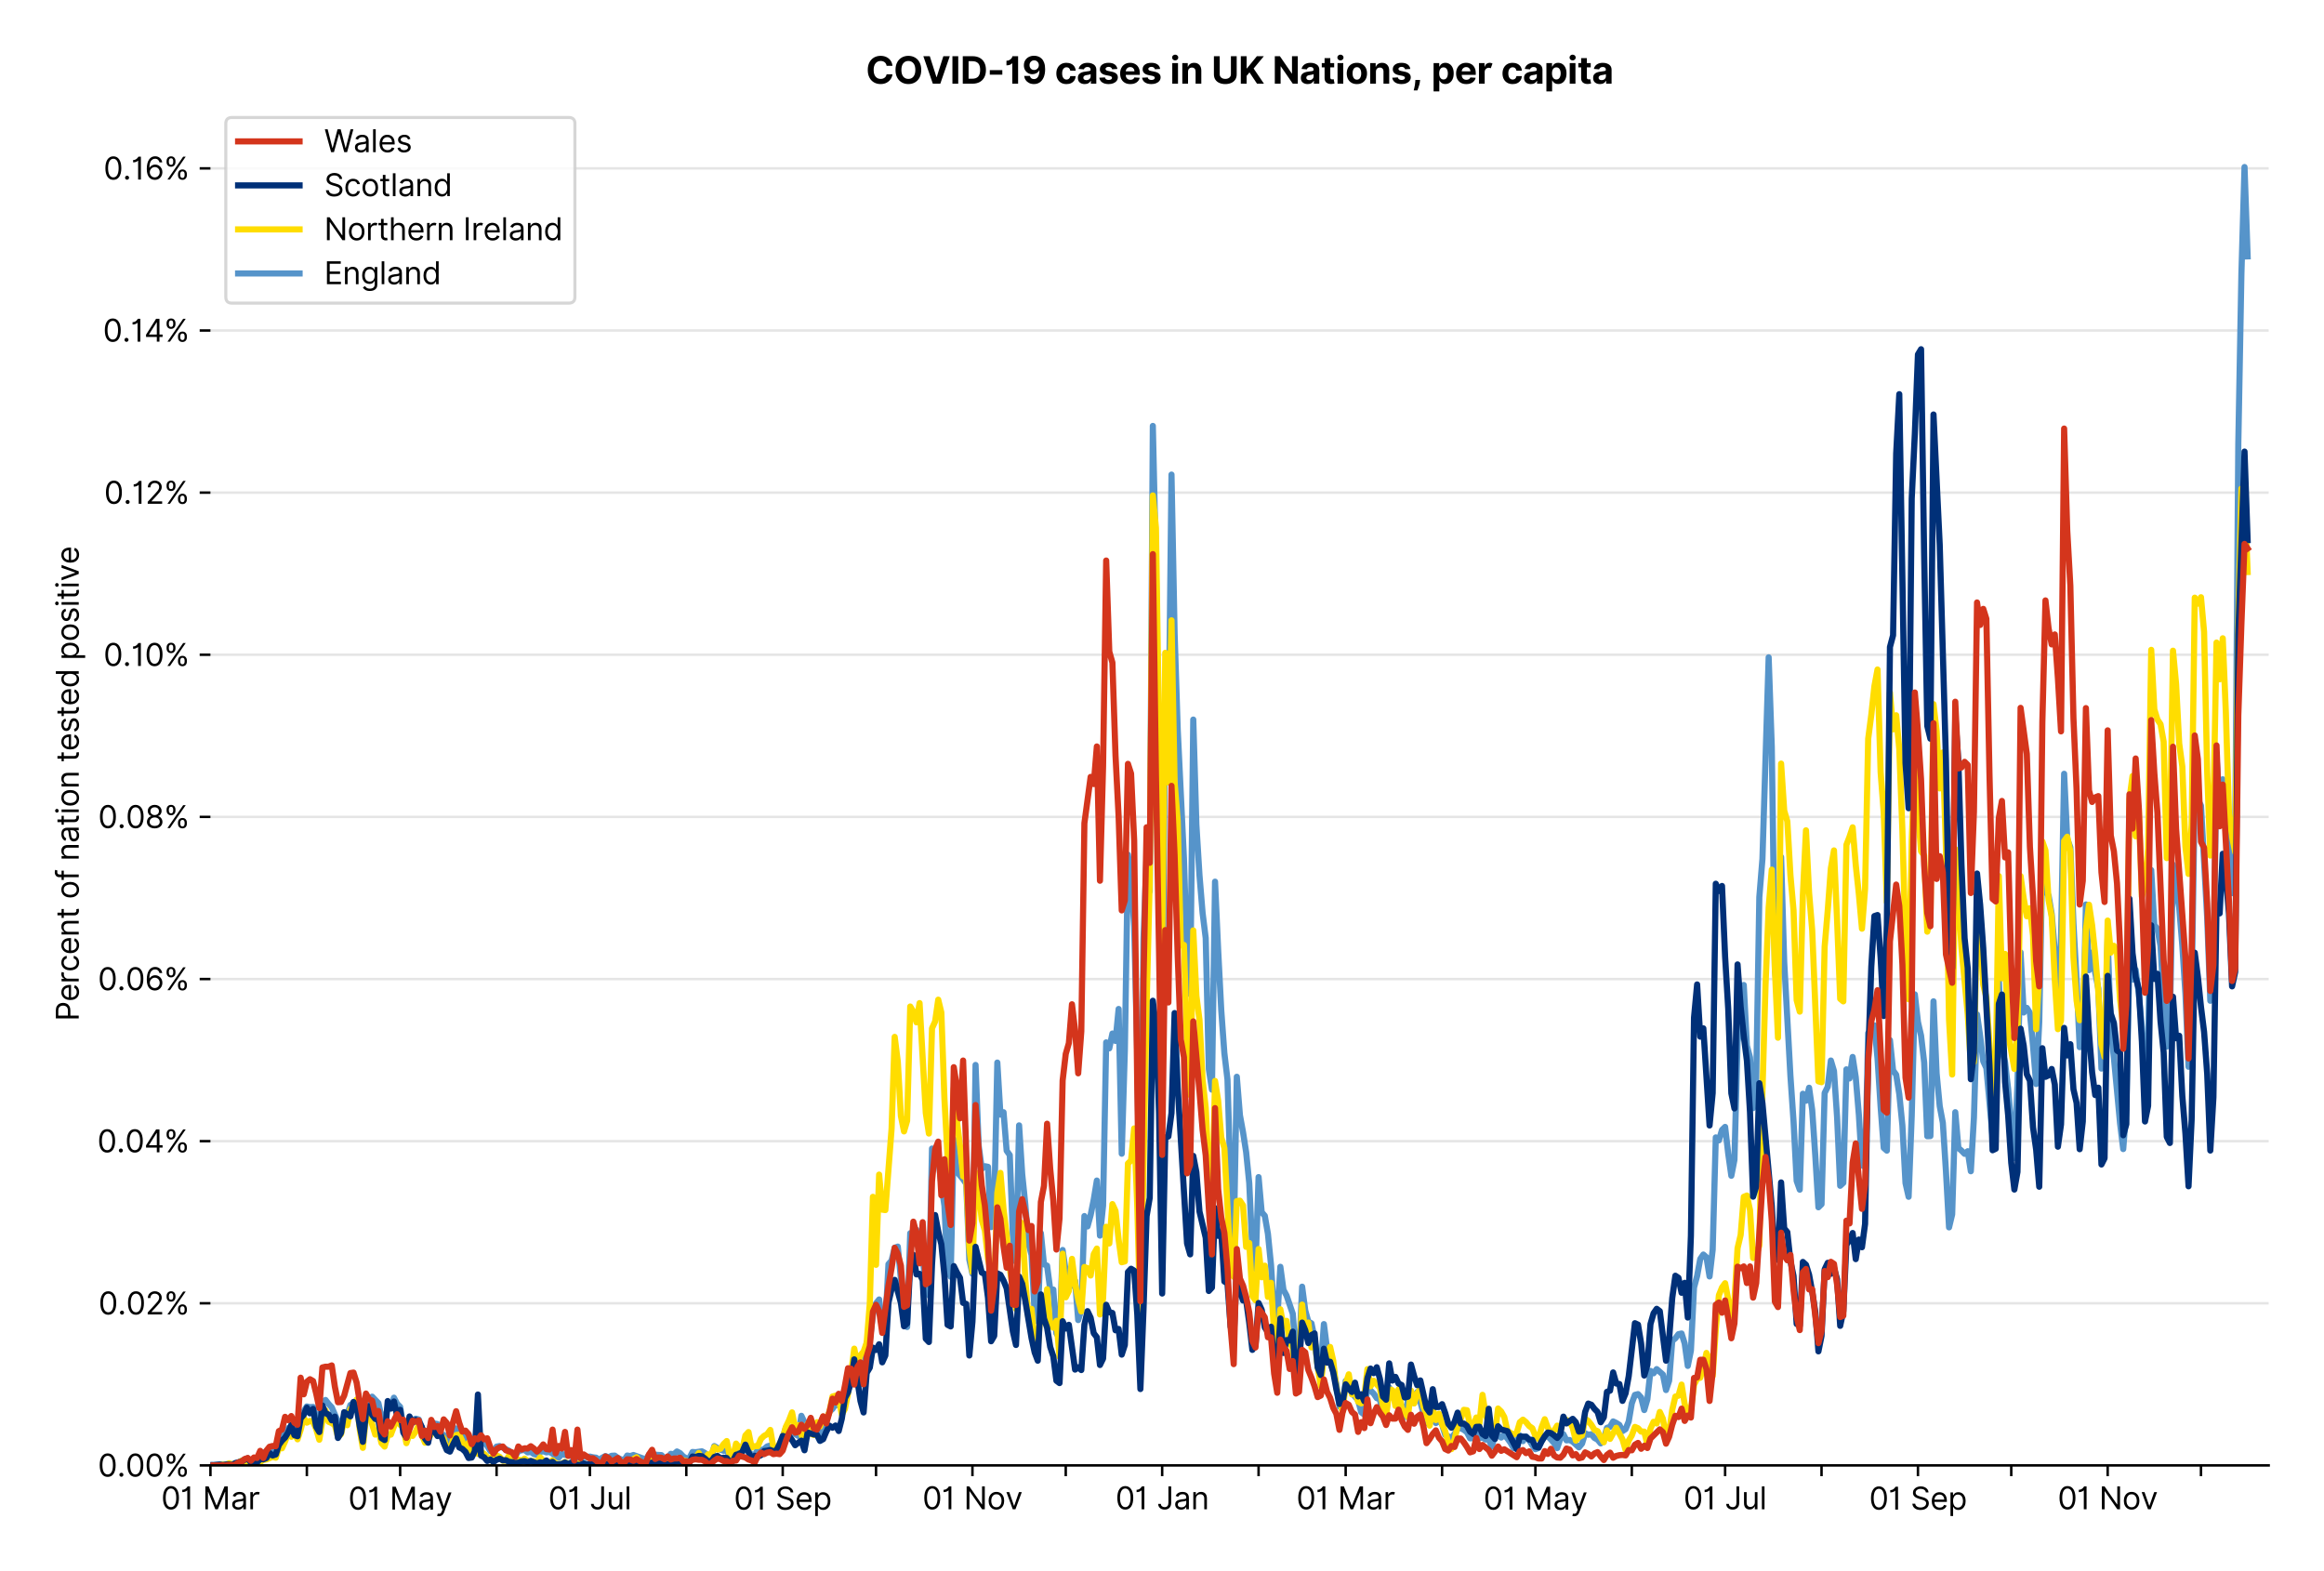<?xml version="1.0" encoding="utf-8" standalone="no"?>
<!DOCTYPE svg PUBLIC "-//W3C//DTD SVG 1.1//EN"
  "http://www.w3.org/Graphics/SVG/1.1/DTD/svg11.dtd">
<svg xmlns:xlink="http://www.w3.org/1999/xlink" viewBox="0 0 756.061 511.234" xmlns="http://www.w3.org/2000/svg" version="1.1">
 <defs>
  <style type="text/css">*{stroke-linejoin: round; stroke-linecap: butt}</style>
 </defs>
 <g id="figure_1">
  <g id="patch_1">
   <path d="M 0 511.234 
L 756.061 511.234 
L 756.061 0 
L 0 0 
z
" style="fill: #ffffff"/>
  </g>
  <g id="axes_1">
   <g id="patch_2">
    <path d="M 68.461 476.745 
L 738.061 476.745 
L 738.061 33.225 
L 68.461 33.225 
z
" style="fill: #ffffff"/>
   </g>
   <g id="matplotlib.axis_1">
    <g id="xtick_1">
     <g id="line2d_1">
      <defs>
       <path id="m42ce9708c8" d="M 0 0 
L 0 3.5 
" style="stroke: #000000; stroke-width: 0.8"/>
      </defs>
      <g>
       <use xlink:href="#m42ce9708c8" x="68.461" y="476.745" style="stroke: #000000; stroke-width: 0.8"/>
      </g>
     </g>
     <g id="text_1">
      <!-- 01 Mar -->
      <g transform="translate(52.424 491.018)scale(0.1 -0.1)">
       <defs>
        <path id="Inter-Regular-30" d="M 2000 -64 
Q 1230 -64 806 561 
Q 382 1186 382 2327 
Q 382 3459 809 4088 
Q 1236 4718 2000 4718 
Q 2764 4718 3191 4088 
Q 3618 3459 3618 2327 
Q 3618 1186 3194 561 
Q 2771 -64 2000 -64 
z
M 2000 436 
Q 2509 436 2791 927 
Q 3073 1418 3073 2327 
Q 3073 3234 2789 3730 
Q 2505 4227 2000 4227 
Q 1496 4227 1211 3730 
Q 927 3234 927 2327 
Q 927 1418 1210 927 
Q 1493 436 2000 436 
z
" transform="scale(0.016)"/>
        <path id="Inter-Regular-31" d="M 1973 4655 
L 1973 0 
L 1409 0 
L 1409 3836 
L 1373 3836 
Q 1341 3773 1209 3692 
Q 1077 3611 868 3551 
Q 659 3491 391 3491 
L 391 3964 
Q 661 3964 859 4061 
Q 1057 4159 1190 4291 
Q 1323 4423 1392 4529 
Q 1461 4636 1473 4655 
L 1973 4655 
z
" transform="scale(0.016)"/>
        <path id="Inter-Regular-20" transform="scale(0.016)"/>
        <path id="Inter-Regular-4d" d="M 564 4655 
L 1236 4655 
L 2818 791 
L 2873 791 
L 4455 4655 
L 5127 4655 
L 5127 0 
L 4600 0 
L 4600 3536 
L 4555 3536 
L 3100 0 
L 2591 0 
L 1136 3536 
L 1091 3536 
L 1091 0 
L 564 0 
L 564 4655 
z
" transform="scale(0.016)"/>
        <path id="Inter-Regular-61" d="M 1518 -82 
Q 1186 -82 916 44 
Q 646 170 486 410 
Q 327 650 327 991 
Q 327 1291 445 1478 
Q 564 1666 761 1773 
Q 959 1880 1199 1933 
Q 1439 1986 1682 2018 
Q 2000 2059 2199 2080 
Q 2398 2102 2490 2154 
Q 2582 2207 2582 2336 
L 2582 2355 
Q 2582 2691 2399 2877 
Q 2216 3064 1846 3064 
Q 1461 3064 1243 2895 
Q 1025 2727 936 2536 
L 427 2718 
Q 564 3036 792 3214 
Q 1021 3393 1292 3464 
Q 1564 3536 1827 3536 
Q 1996 3536 2215 3496 
Q 2434 3457 2640 3334 
Q 2846 3211 2982 2963 
Q 3118 2716 3118 2300 
L 3118 0 
L 2582 0 
L 2582 473 
L 2555 473 
Q 2500 359 2373 229 
Q 2246 100 2034 9 
Q 1823 -82 1518 -82 
z
M 1600 400 
Q 1918 400 2137 525 
Q 2357 650 2469 847 
Q 2582 1045 2582 1264 
L 2582 1755 
Q 2548 1714 2433 1681 
Q 2318 1648 2169 1624 
Q 2021 1600 1881 1583 
Q 1741 1566 1655 1555 
Q 1446 1527 1265 1467 
Q 1084 1407 974 1287 
Q 864 1168 864 964 
Q 864 684 1072 542 
Q 1280 400 1600 400 
z
" transform="scale(0.016)"/>
        <path id="Inter-Regular-72" d="M 491 0 
L 491 3491 
L 1009 3491 
L 1009 2964 
L 1046 2964 
Q 1139 3223 1389 3384 
Q 1639 3545 1955 3545 
Q 2100 3545 2209 3511 
Q 2318 3477 2400 3418 
L 2218 2964 
Q 2161 2993 2085 3010 
Q 2009 3027 1909 3027 
Q 1527 3027 1277 2794 
Q 1027 2561 1027 2209 
L 1027 0 
L 491 0 
z
" transform="scale(0.016)"/>
       </defs>
       <use xlink:href="#Inter-Regular-30"/>
       <use xlink:href="#Inter-Regular-31" x="62.5"/>
       <use xlink:href="#Inter-Regular-20" x="106.676"/>
       <use xlink:href="#Inter-Regular-4d" x="134.801"/>
       <use xlink:href="#Inter-Regular-61" x="225.994"/>
       <use xlink:href="#Inter-Regular-72" x="282.386"/>
      </g>
     </g>
    </g>
    <g id="xtick_2">
     <g id="line2d_2">
      <g>
       <use xlink:href="#m42ce9708c8" x="99.828" y="476.745" style="stroke: #000000; stroke-width: 0.8"/>
      </g>
     </g>
    </g>
    <g id="xtick_3">
     <g id="line2d_3">
      <g>
       <use xlink:href="#m42ce9708c8" x="130.183" y="476.745" style="stroke: #000000; stroke-width: 0.8"/>
      </g>
     </g>
     <g id="text_2">
      <!-- 01 May -->
      <g transform="translate(113.28 491.117)scale(0.1 -0.1)">
       <defs>
        <path id="Inter-Regular-79" d="M 818 -1355 
Q 682 -1355 575 -1333 
Q 468 -1311 427 -1291 
L 564 -818 
Q 857 -893 1053 -814 
Q 1250 -736 1391 -345 
L 1509 -18 
L 218 3491 
L 800 3491 
L 1764 709 
L 1800 709 
L 2764 3491 
L 3346 3491 
L 1846 -564 
Q 1550 -1355 818 -1355 
z
" transform="scale(0.016)"/>
       </defs>
       <use xlink:href="#Inter-Regular-30"/>
       <use xlink:href="#Inter-Regular-31" x="62.5"/>
       <use xlink:href="#Inter-Regular-20" x="106.676"/>
       <use xlink:href="#Inter-Regular-4d" x="134.801"/>
       <use xlink:href="#Inter-Regular-61" x="225.994"/>
       <use xlink:href="#Inter-Regular-79" x="282.386"/>
      </g>
     </g>
    </g>
    <g id="xtick_4">
     <g id="line2d_4">
      <g>
       <use xlink:href="#m42ce9708c8" x="161.55" y="476.745" style="stroke: #000000; stroke-width: 0.8"/>
      </g>
     </g>
    </g>
    <g id="xtick_5">
     <g id="line2d_5">
      <g>
       <use xlink:href="#m42ce9708c8" x="191.906" y="476.745" style="stroke: #000000; stroke-width: 0.8"/>
      </g>
     </g>
     <g id="text_3">
      <!-- 01 Jul -->
      <g transform="translate(178.362 491.018)scale(0.1 -0.1)">
       <defs>
        <path id="Inter-Regular-4a" d="M 2346 4655 
L 2909 4655 
L 2909 1327 
Q 2909 657 2549 296 
Q 2189 -64 1582 -64 
Q 1200 -64 902 76 
Q 605 216 434 475 
Q 264 734 264 1091 
L 818 1091 
Q 818 795 1034 615 
Q 1250 436 1582 436 
Q 1948 436 2147 664 
Q 2346 893 2346 1327 
L 2346 4655 
z
" transform="scale(0.016)"/>
        <path id="Inter-Regular-75" d="M 2691 1427 
L 2691 3491 
L 3227 3491 
L 3227 0 
L 2691 0 
L 2691 591 
L 2655 591 
Q 2532 325 2273 140 
Q 2014 -45 1618 -45 
Q 1127 -45 809 280 
Q 491 605 491 1273 
L 491 3491 
L 1027 3491 
L 1027 1309 
Q 1027 927 1242 700 
Q 1457 473 1791 473 
Q 1991 473 2199 575 
Q 2407 677 2549 888 
Q 2691 1100 2691 1427 
z
" transform="scale(0.016)"/>
        <path id="Inter-Regular-6c" d="M 1027 4655 
L 1027 0 
L 491 0 
L 491 4655 
L 1027 4655 
z
" transform="scale(0.016)"/>
       </defs>
       <use xlink:href="#Inter-Regular-30"/>
       <use xlink:href="#Inter-Regular-31" x="62.5"/>
       <use xlink:href="#Inter-Regular-20" x="106.676"/>
       <use xlink:href="#Inter-Regular-4a" x="134.801"/>
       <use xlink:href="#Inter-Regular-75" x="189.063"/>
       <use xlink:href="#Inter-Regular-6c" x="247.159"/>
      </g>
     </g>
    </g>
    <g id="xtick_6">
     <g id="line2d_6">
      <g>
       <use xlink:href="#m42ce9708c8" x="223.273" y="476.745" style="stroke: #000000; stroke-width: 0.8"/>
      </g>
     </g>
    </g>
    <g id="xtick_7">
     <g id="line2d_7">
      <g>
       <use xlink:href="#m42ce9708c8" x="254.64" y="476.745" style="stroke: #000000; stroke-width: 0.8"/>
      </g>
     </g>
     <g id="text_4">
      <!-- 01 Sep -->
      <g transform="translate(238.752 491.117)scale(0.1 -0.1)">
       <defs>
        <path id="Inter-Regular-53" d="M 3109 3491 
Q 3068 3836 2777 4027 
Q 2486 4218 2064 4218 
Q 1600 4218 1318 3999 
Q 1036 3780 1036 3445 
Q 1036 3195 1189 3042 
Q 1343 2889 1553 2803 
Q 1764 2718 1936 2673 
L 2409 2545 
Q 2591 2498 2815 2414 
Q 3039 2330 3244 2185 
Q 3450 2041 3584 1816 
Q 3718 1591 3718 1264 
Q 3718 886 3521 581 
Q 3325 277 2949 97 
Q 2573 -82 2036 -82 
Q 1286 -82 845 272 
Q 405 627 364 1200 
L 946 1200 
Q 968 936 1124 764 
Q 1280 593 1519 510 
Q 1759 427 2036 427 
Q 2359 427 2616 533 
Q 2873 639 3023 828 
Q 3173 1018 3173 1273 
Q 3173 1505 3043 1650 
Q 2914 1795 2702 1886 
Q 2491 1977 2246 2045 
L 1673 2209 
Q 1127 2366 809 2657 
Q 491 2948 491 3418 
Q 491 3809 703 4101 
Q 916 4393 1276 4555 
Q 1636 4718 2082 4718 
Q 2532 4718 2882 4558 
Q 3232 4398 3437 4120 
Q 3643 3843 3655 3491 
L 3109 3491 
z
" transform="scale(0.016)"/>
        <path id="Inter-Regular-65" d="M 1955 -73 
Q 1450 -73 1085 151 
Q 721 375 524 778 
Q 327 1182 327 1718 
Q 327 2255 524 2665 
Q 721 3075 1074 3305 
Q 1427 3536 1900 3536 
Q 2173 3536 2439 3445 
Q 2705 3355 2923 3151 
Q 3141 2948 3270 2614 
Q 3400 2280 3400 1791 
L 3400 1564 
L 866 1564 
Q 884 1005 1183 707 
Q 1482 409 1955 409 
Q 2271 409 2498 545 
Q 2725 682 2827 955 
L 3346 809 
Q 3223 414 2854 170 
Q 2486 -73 1955 -73 
z
M 866 2027 
L 2855 2027 
Q 2855 2470 2595 2762 
Q 2336 3055 1900 3055 
Q 1593 3055 1368 2911 
Q 1143 2768 1013 2533 
Q 884 2298 866 2027 
z
" transform="scale(0.016)"/>
        <path id="Inter-Regular-70" d="M 491 -1309 
L 491 3491 
L 1009 3491 
L 1009 2936 
L 1073 2936 
Q 1132 3027 1237 3169 
Q 1343 3311 1542 3423 
Q 1741 3536 2082 3536 
Q 2523 3536 2859 3315 
Q 3196 3095 3384 2690 
Q 3573 2286 3573 1736 
Q 3573 1182 3384 776 
Q 3196 370 2861 148 
Q 2527 -73 2091 -73 
Q 1755 -73 1552 39 
Q 1350 152 1241 296 
Q 1132 441 1073 536 
L 1027 536 
L 1027 -1309 
L 491 -1309 
z
M 1018 1745 
Q 1018 1152 1276 780 
Q 1534 409 2018 409 
Q 2355 409 2581 587 
Q 2807 766 2921 1069 
Q 3036 1373 3036 1745 
Q 3036 2114 2923 2410 
Q 2811 2707 2585 2881 
Q 2359 3055 2018 3055 
Q 1527 3055 1272 2693 
Q 1018 2332 1018 1745 
z
" transform="scale(0.016)"/>
       </defs>
       <use xlink:href="#Inter-Regular-30"/>
       <use xlink:href="#Inter-Regular-31" x="62.5"/>
       <use xlink:href="#Inter-Regular-20" x="106.676"/>
       <use xlink:href="#Inter-Regular-53" x="134.801"/>
       <use xlink:href="#Inter-Regular-65" x="198.58"/>
       <use xlink:href="#Inter-Regular-70" x="256.818"/>
      </g>
     </g>
    </g>
    <g id="xtick_8">
     <g id="line2d_8">
      <g>
       <use xlink:href="#m42ce9708c8" x="284.995" y="476.745" style="stroke: #000000; stroke-width: 0.8"/>
      </g>
     </g>
    </g>
    <g id="xtick_9">
     <g id="line2d_9">
      <g>
       <use xlink:href="#m42ce9708c8" x="316.362" y="476.745" style="stroke: #000000; stroke-width: 0.8"/>
      </g>
     </g>
     <g id="text_5">
      <!-- 01 Nov -->
      <g transform="translate(300.091 491.018)scale(0.1 -0.1)">
       <defs>
        <path id="Inter-Regular-4e" d="M 4255 4655 
L 4255 0 
L 3709 0 
L 1173 3655 
L 1127 3655 
L 1127 0 
L 564 0 
L 564 4655 
L 1109 4655 
L 3655 991 
L 3700 991 
L 3700 4655 
L 4255 4655 
z
" transform="scale(0.016)"/>
        <path id="Inter-Regular-6f" d="M 1909 -73 
Q 1436 -73 1080 152 
Q 725 377 526 781 
Q 327 1186 327 1727 
Q 327 2273 526 2679 
Q 725 3086 1080 3311 
Q 1436 3536 1909 3536 
Q 2382 3536 2737 3311 
Q 3093 3086 3292 2679 
Q 3491 2273 3491 1727 
Q 3491 1186 3292 781 
Q 3093 377 2737 152 
Q 2382 -73 1909 -73 
z
M 1909 409 
Q 2268 409 2500 593 
Q 2732 777 2843 1077 
Q 2955 1377 2955 1727 
Q 2955 2077 2843 2379 
Q 2732 2682 2500 2868 
Q 2268 3055 1909 3055 
Q 1550 3055 1318 2868 
Q 1086 2682 975 2379 
Q 864 2077 864 1727 
Q 864 1377 975 1077 
Q 1086 777 1318 593 
Q 1550 409 1909 409 
z
" transform="scale(0.016)"/>
        <path id="Inter-Regular-76" d="M 3346 3491 
L 2055 0 
L 1509 0 
L 218 3491 
L 800 3491 
L 1764 709 
L 1800 709 
L 2764 3491 
L 3346 3491 
z
" transform="scale(0.016)"/>
       </defs>
       <use xlink:href="#Inter-Regular-30"/>
       <use xlink:href="#Inter-Regular-31" x="62.5"/>
       <use xlink:href="#Inter-Regular-20" x="106.676"/>
       <use xlink:href="#Inter-Regular-4e" x="134.801"/>
       <use xlink:href="#Inter-Regular-6f" x="210.085"/>
       <use xlink:href="#Inter-Regular-76" x="269.744"/>
      </g>
     </g>
    </g>
    <g id="xtick_10">
     <g id="line2d_10">
      <g>
       <use xlink:href="#m42ce9708c8" x="346.717" y="476.745" style="stroke: #000000; stroke-width: 0.8"/>
      </g>
     </g>
    </g>
    <g id="xtick_11">
     <g id="line2d_11">
      <g>
       <use xlink:href="#m42ce9708c8" x="378.084" y="476.745" style="stroke: #000000; stroke-width: 0.8"/>
      </g>
     </g>
     <g id="text_6">
      <!-- 01 Jan -->
      <g transform="translate(362.885 491.018)scale(0.1 -0.1)">
       <defs>
        <path id="Inter-Regular-6e" d="M 1027 2100 
L 1027 0 
L 491 0 
L 491 3491 
L 1009 3491 
L 1009 2945 
L 1055 2945 
Q 1177 3211 1427 3373 
Q 1677 3536 2073 3536 
Q 2602 3536 2928 3211 
Q 3255 2886 3255 2218 
L 3255 0 
L 2718 0 
L 2718 2182 
Q 2718 2593 2504 2824 
Q 2291 3055 1918 3055 
Q 1534 3055 1280 2806 
Q 1027 2557 1027 2100 
z
" transform="scale(0.016)"/>
       </defs>
       <use xlink:href="#Inter-Regular-30"/>
       <use xlink:href="#Inter-Regular-31" x="62.5"/>
       <use xlink:href="#Inter-Regular-20" x="106.676"/>
       <use xlink:href="#Inter-Regular-4a" x="134.801"/>
       <use xlink:href="#Inter-Regular-61" x="189.063"/>
       <use xlink:href="#Inter-Regular-6e" x="245.455"/>
      </g>
     </g>
    </g>
    <g id="xtick_12">
     <g id="line2d_12">
      <g>
       <use xlink:href="#m42ce9708c8" x="409.451" y="476.745" style="stroke: #000000; stroke-width: 0.8"/>
      </g>
     </g>
    </g>
    <g id="xtick_13">
     <g id="line2d_13">
      <g>
       <use xlink:href="#m42ce9708c8" x="437.783" y="476.745" style="stroke: #000000; stroke-width: 0.8"/>
      </g>
     </g>
     <g id="text_7">
      <!-- 01 Mar -->
      <g transform="translate(421.746 491.018)scale(0.1 -0.1)">
       <use xlink:href="#Inter-Regular-30"/>
       <use xlink:href="#Inter-Regular-31" x="62.5"/>
       <use xlink:href="#Inter-Regular-20" x="106.676"/>
       <use xlink:href="#Inter-Regular-4d" x="134.801"/>
       <use xlink:href="#Inter-Regular-61" x="225.994"/>
       <use xlink:href="#Inter-Regular-72" x="282.386"/>
      </g>
     </g>
    </g>
    <g id="xtick_14">
     <g id="line2d_14">
      <g>
       <use xlink:href="#m42ce9708c8" x="469.15" y="476.745" style="stroke: #000000; stroke-width: 0.8"/>
      </g>
     </g>
    </g>
    <g id="xtick_15">
     <g id="line2d_15">
      <g>
       <use xlink:href="#m42ce9708c8" x="499.505" y="476.745" style="stroke: #000000; stroke-width: 0.8"/>
      </g>
     </g>
     <g id="text_8">
      <!-- 01 May -->
      <g transform="translate(482.602 491.117)scale(0.1 -0.1)">
       <use xlink:href="#Inter-Regular-30"/>
       <use xlink:href="#Inter-Regular-31" x="62.5"/>
       <use xlink:href="#Inter-Regular-20" x="106.676"/>
       <use xlink:href="#Inter-Regular-4d" x="134.801"/>
       <use xlink:href="#Inter-Regular-61" x="225.994"/>
       <use xlink:href="#Inter-Regular-79" x="282.386"/>
      </g>
     </g>
    </g>
    <g id="xtick_16">
     <g id="line2d_16">
      <g>
       <use xlink:href="#m42ce9708c8" x="530.872" y="476.745" style="stroke: #000000; stroke-width: 0.8"/>
      </g>
     </g>
    </g>
    <g id="xtick_17">
     <g id="line2d_17">
      <g>
       <use xlink:href="#m42ce9708c8" x="561.228" y="476.745" style="stroke: #000000; stroke-width: 0.8"/>
      </g>
     </g>
     <g id="text_9">
      <!-- 01 Jul -->
      <g transform="translate(547.684 491.018)scale(0.1 -0.1)">
       <use xlink:href="#Inter-Regular-30"/>
       <use xlink:href="#Inter-Regular-31" x="62.5"/>
       <use xlink:href="#Inter-Regular-20" x="106.676"/>
       <use xlink:href="#Inter-Regular-4a" x="134.801"/>
       <use xlink:href="#Inter-Regular-75" x="189.063"/>
       <use xlink:href="#Inter-Regular-6c" x="247.159"/>
      </g>
     </g>
    </g>
    <g id="xtick_18">
     <g id="line2d_18">
      <g>
       <use xlink:href="#m42ce9708c8" x="592.595" y="476.745" style="stroke: #000000; stroke-width: 0.8"/>
      </g>
     </g>
    </g>
    <g id="xtick_19">
     <g id="line2d_19">
      <g>
       <use xlink:href="#m42ce9708c8" x="623.962" y="476.745" style="stroke: #000000; stroke-width: 0.8"/>
      </g>
     </g>
     <g id="text_10">
      <!-- 01 Sep -->
      <g transform="translate(608.074 491.117)scale(0.1 -0.1)">
       <use xlink:href="#Inter-Regular-30"/>
       <use xlink:href="#Inter-Regular-31" x="62.5"/>
       <use xlink:href="#Inter-Regular-20" x="106.676"/>
       <use xlink:href="#Inter-Regular-53" x="134.801"/>
       <use xlink:href="#Inter-Regular-65" x="198.58"/>
       <use xlink:href="#Inter-Regular-70" x="256.818"/>
      </g>
     </g>
    </g>
    <g id="xtick_20">
     <g id="line2d_20">
      <g>
       <use xlink:href="#m42ce9708c8" x="654.317" y="476.745" style="stroke: #000000; stroke-width: 0.8"/>
      </g>
     </g>
    </g>
    <g id="xtick_21">
     <g id="line2d_21">
      <g>
       <use xlink:href="#m42ce9708c8" x="685.684" y="476.745" style="stroke: #000000; stroke-width: 0.8"/>
      </g>
     </g>
     <g id="text_11">
      <!-- 01 Nov -->
      <g transform="translate(669.413 491.018)scale(0.1 -0.1)">
       <use xlink:href="#Inter-Regular-30"/>
       <use xlink:href="#Inter-Regular-31" x="62.5"/>
       <use xlink:href="#Inter-Regular-20" x="106.676"/>
       <use xlink:href="#Inter-Regular-4e" x="134.801"/>
       <use xlink:href="#Inter-Regular-6f" x="210.085"/>
       <use xlink:href="#Inter-Regular-76" x="269.744"/>
      </g>
     </g>
    </g>
    <g id="xtick_22">
     <g id="line2d_22">
      <g>
       <use xlink:href="#m42ce9708c8" x="716.039" y="476.745" style="stroke: #000000; stroke-width: 0.8"/>
      </g>
     </g>
    </g>
   </g>
   <g id="matplotlib.axis_2">
    <g id="ytick_1">
     <g id="line2d_23">
      <path d="M 68.461 476.745 
L 738.061 476.745 
" clip-path="url(#p256d77a84c)" style="fill: none; stroke: #e5e5e5; stroke-width: 0.8; stroke-linecap: square"/>
     </g>
     <g id="line2d_24">
      <defs>
       <path id="mff6a3c5011" d="M 0 0 
L -3.5 0 
" style="stroke: #000000; stroke-width: 0.8"/>
      </defs>
      <g>
       <use xlink:href="#mff6a3c5011" x="68.461" y="476.745" style="stroke: #000000; stroke-width: 0.8"/>
      </g>
     </g>
     <g id="text_12">
      <!-- 0.00% -->
      <g transform="translate(31.83 480.382)scale(0.1 -0.1)">
       <defs>
        <path id="Inter-Regular-2e" d="M 882 -36 
Q 714 -36 593 84 
Q 473 205 473 373 
Q 473 541 593 661 
Q 714 782 882 782 
Q 1050 782 1170 661 
Q 1291 541 1291 373 
Q 1291 205 1170 84 
Q 1050 -36 882 -36 
z
" transform="scale(0.016)"/>
        <path id="Inter-Regular-25" d="M 2855 873 
L 2855 1118 
Q 2855 1373 2960 1585 
Q 3066 1798 3269 1926 
Q 3473 2055 3764 2055 
Q 4059 2055 4259 1926 
Q 4459 1798 4561 1585 
Q 4664 1373 4664 1118 
L 4664 873 
Q 4664 618 4560 405 
Q 4457 193 4256 64 
Q 4055 -64 3764 -64 
Q 3468 -64 3266 64 
Q 3064 193 2959 405 
Q 2855 618 2855 873 
z
M 536 3536 
L 536 3782 
Q 536 4036 642 4248 
Q 748 4461 951 4589 
Q 1155 4718 1446 4718 
Q 1741 4718 1941 4589 
Q 2141 4461 2243 4248 
Q 2346 4036 2346 3782 
L 2346 3536 
Q 2346 3282 2242 3069 
Q 2139 2857 1937 2728 
Q 1736 2600 1446 2600 
Q 1150 2600 948 2728 
Q 746 2857 641 3069 
Q 536 3282 536 3536 
z
M 709 0 
L 3909 4655 
L 4427 4655 
L 1227 0 
L 709 0 
z
M 3318 1118 
L 3318 873 
Q 3318 661 3418 494 
Q 3518 327 3764 327 
Q 4002 327 4101 494 
Q 4200 661 4200 873 
L 4200 1118 
Q 4200 1330 4104 1497 
Q 4009 1664 3764 1664 
Q 3525 1664 3421 1497 
Q 3318 1330 3318 1118 
z
M 1000 3782 
L 1000 3536 
Q 1000 3325 1100 3158 
Q 1200 2991 1446 2991 
Q 1684 2991 1783 3158 
Q 1882 3325 1882 3536 
L 1882 3782 
Q 1882 3993 1786 4160 
Q 1691 4327 1446 4327 
Q 1207 4327 1103 4160 
Q 1000 3993 1000 3782 
z
" transform="scale(0.016)"/>
       </defs>
       <use xlink:href="#Inter-Regular-30"/>
       <use xlink:href="#Inter-Regular-2e" x="62.5"/>
       <use xlink:href="#Inter-Regular-30" x="90.057"/>
       <use xlink:href="#Inter-Regular-30" x="152.557"/>
       <use xlink:href="#Inter-Regular-25" x="215.057"/>
      </g>
     </g>
    </g>
    <g id="ytick_2">
     <g id="line2d_25">
      <path d="M 68.461 423.999 
L 738.061 423.999 
" clip-path="url(#p256d77a84c)" style="fill: none; stroke: #e5e5e5; stroke-width: 0.8; stroke-linecap: square"/>
     </g>
     <g id="line2d_26">
      <g>
       <use xlink:href="#mff6a3c5011" x="68.461" y="423.999" style="stroke: #000000; stroke-width: 0.8"/>
      </g>
     </g>
     <g id="text_13">
      <!-- 0.02% -->
      <g transform="translate(32.028 427.635)scale(0.1 -0.1)">
       <defs>
        <path id="Inter-Regular-32" d="M 482 0 
L 482 409 
L 2018 2091 
Q 2289 2386 2464 2605 
Q 2639 2825 2724 3019 
Q 2809 3214 2809 3427 
Q 2809 3795 2553 4011 
Q 2298 4227 1918 4227 
Q 1514 4227 1275 3985 
Q 1036 3743 1036 3345 
L 500 3345 
Q 500 3755 688 4064 
Q 877 4373 1203 4545 
Q 1530 4718 1936 4718 
Q 2346 4718 2661 4545 
Q 2977 4373 3156 4079 
Q 3336 3786 3336 3427 
Q 3336 3170 3244 2926 
Q 3152 2682 2926 2383 
Q 2700 2084 2300 1655 
L 1255 536 
L 1255 500 
L 3418 500 
L 3418 0 
L 482 0 
z
" transform="scale(0.016)"/>
       </defs>
       <use xlink:href="#Inter-Regular-30"/>
       <use xlink:href="#Inter-Regular-2e" x="62.5"/>
       <use xlink:href="#Inter-Regular-30" x="90.057"/>
       <use xlink:href="#Inter-Regular-32" x="152.557"/>
       <use xlink:href="#Inter-Regular-25" x="213.068"/>
      </g>
     </g>
    </g>
    <g id="ytick_3">
     <g id="line2d_27">
      <path d="M 68.461 371.252 
L 738.061 371.252 
" clip-path="url(#p256d77a84c)" style="fill: none; stroke: #e5e5e5; stroke-width: 0.8; stroke-linecap: square"/>
     </g>
     <g id="line2d_28">
      <g>
       <use xlink:href="#mff6a3c5011" x="68.461" y="371.252" style="stroke: #000000; stroke-width: 0.8"/>
      </g>
     </g>
     <g id="text_14">
      <!-- 0.04% -->
      <g transform="translate(31.659 374.889)scale(0.1 -0.1)">
       <defs>
        <path id="Inter-Regular-34" d="M 373 955 
L 373 1418 
L 2418 4655 
L 3100 4655 
L 3100 1455 
L 3736 1455 
L 3736 955 
L 3100 955 
L 3100 0 
L 2564 0 
L 2564 955 
L 373 955 
z
M 2564 1455 
L 2564 3936 
L 2527 3936 
L 982 1491 
L 982 1455 
L 2564 1455 
z
" transform="scale(0.016)"/>
       </defs>
       <use xlink:href="#Inter-Regular-30"/>
       <use xlink:href="#Inter-Regular-2e" x="62.5"/>
       <use xlink:href="#Inter-Regular-30" x="90.057"/>
       <use xlink:href="#Inter-Regular-34" x="152.557"/>
       <use xlink:href="#Inter-Regular-25" x="216.761"/>
      </g>
     </g>
    </g>
    <g id="ytick_4">
     <g id="line2d_29">
      <path d="M 68.461 318.506 
L 738.061 318.506 
" clip-path="url(#p256d77a84c)" style="fill: none; stroke: #e5e5e5; stroke-width: 0.8; stroke-linecap: square"/>
     </g>
     <g id="line2d_30">
      <g>
       <use xlink:href="#mff6a3c5011" x="68.461" y="318.506" style="stroke: #000000; stroke-width: 0.8"/>
      </g>
     </g>
     <g id="text_15">
      <!-- 0.06% -->
      <g transform="translate(31.844 322.142)scale(0.1 -0.1)">
       <defs>
        <path id="Inter-Regular-36" d="M 2027 -64 
Q 1741 -59 1454 45 
Q 1168 150 932 399 
Q 696 648 552 1074 
Q 409 1500 409 2145 
Q 409 3386 861 4056 
Q 1314 4727 2100 4727 
Q 2686 4727 3073 4384 
Q 3461 4041 3546 3491 
L 2991 3491 
Q 2914 3811 2691 4019 
Q 2468 4227 2100 4227 
Q 1559 4227 1249 3755 
Q 939 3284 936 2427 
L 973 2427 
Q 1164 2716 1461 2880 
Q 1759 3045 2118 3045 
Q 2518 3045 2850 2846 
Q 3182 2648 3382 2299 
Q 3582 1950 3582 1500 
Q 3582 1068 3389 710 
Q 3196 352 2847 142 
Q 2498 -68 2027 -64 
z
M 2027 436 
Q 2314 436 2542 579 
Q 2771 723 2903 964 
Q 3036 1205 3036 1500 
Q 3036 1789 2908 2026 
Q 2780 2264 2556 2404 
Q 2332 2545 2046 2545 
Q 1757 2545 1525 2397 
Q 1293 2250 1157 2010 
Q 1021 1770 1018 1491 
Q 1018 1214 1149 973 
Q 1280 732 1508 584 
Q 1736 436 2027 436 
z
" transform="scale(0.016)"/>
       </defs>
       <use xlink:href="#Inter-Regular-30"/>
       <use xlink:href="#Inter-Regular-2e" x="62.5"/>
       <use xlink:href="#Inter-Regular-30" x="90.057"/>
       <use xlink:href="#Inter-Regular-36" x="152.557"/>
       <use xlink:href="#Inter-Regular-25" x="214.915"/>
      </g>
     </g>
    </g>
    <g id="ytick_5">
     <g id="line2d_31">
      <path d="M 68.461 265.759 
L 738.061 265.759 
" clip-path="url(#p256d77a84c)" style="fill: none; stroke: #e5e5e5; stroke-width: 0.8; stroke-linecap: square"/>
     </g>
     <g id="line2d_32">
      <g>
       <use xlink:href="#mff6a3c5011" x="68.461" y="265.759" style="stroke: #000000; stroke-width: 0.8"/>
      </g>
     </g>
     <g id="text_16">
      <!-- 0.08% -->
      <g transform="translate(31.914 269.396)scale(0.1 -0.1)">
       <defs>
        <path id="Inter-Regular-38" d="M 1973 -64 
Q 1505 -64 1147 103 
Q 789 270 589 564 
Q 389 859 391 1236 
Q 389 1532 507 1783 
Q 625 2034 830 2203 
Q 1036 2373 1291 2418 
L 1291 2445 
Q 957 2532 759 2821 
Q 561 3111 564 3482 
Q 561 3836 743 4115 
Q 925 4395 1244 4556 
Q 1564 4718 1973 4718 
Q 2377 4718 2695 4556 
Q 3014 4395 3197 4115 
Q 3380 3836 3382 3482 
Q 3380 3111 3181 2821 
Q 2982 2532 2655 2445 
L 2655 2418 
Q 2907 2373 3109 2203 
Q 3311 2034 3431 1783 
Q 3552 1532 3555 1236 
Q 3552 859 3351 564 
Q 3150 270 2794 103 
Q 2439 -64 1973 -64 
z
M 1973 436 
Q 2446 436 2722 662 
Q 2998 889 3000 1264 
Q 2998 1527 2864 1729 
Q 2730 1932 2499 2048 
Q 2268 2164 1973 2164 
Q 1675 2164 1442 2048 
Q 1209 1932 1076 1729 
Q 943 1527 946 1264 
Q 943 889 1218 662 
Q 1493 436 1973 436 
z
M 1973 2645 
Q 2348 2645 2591 2864 
Q 2834 3084 2836 3445 
Q 2834 3800 2596 4013 
Q 2359 4227 1973 4227 
Q 1582 4227 1344 4013 
Q 1107 3800 1109 3445 
Q 1107 3084 1349 2864 
Q 1591 2645 1973 2645 
z
" transform="scale(0.016)"/>
       </defs>
       <use xlink:href="#Inter-Regular-30"/>
       <use xlink:href="#Inter-Regular-2e" x="62.5"/>
       <use xlink:href="#Inter-Regular-30" x="90.057"/>
       <use xlink:href="#Inter-Regular-38" x="152.557"/>
       <use xlink:href="#Inter-Regular-25" x="214.205"/>
      </g>
     </g>
    </g>
    <g id="ytick_6">
     <g id="line2d_33">
      <path d="M 68.461 213.013 
L 738.061 213.013 
" clip-path="url(#p256d77a84c)" style="fill: none; stroke: #e5e5e5; stroke-width: 0.8; stroke-linecap: square"/>
     </g>
     <g id="line2d_34">
      <g>
       <use xlink:href="#mff6a3c5011" x="68.461" y="213.013" style="stroke: #000000; stroke-width: 0.8"/>
      </g>
     </g>
     <g id="text_17">
      <!-- 0.10% -->
      <g transform="translate(33.663 216.649)scale(0.1 -0.1)">
       <use xlink:href="#Inter-Regular-30"/>
       <use xlink:href="#Inter-Regular-2e" x="62.5"/>
       <use xlink:href="#Inter-Regular-31" x="90.057"/>
       <use xlink:href="#Inter-Regular-30" x="134.233"/>
       <use xlink:href="#Inter-Regular-25" x="196.733"/>
      </g>
     </g>
    </g>
    <g id="ytick_7">
     <g id="line2d_35">
      <path d="M 68.461 160.266 
L 738.061 160.266 
" clip-path="url(#p256d77a84c)" style="fill: none; stroke: #e5e5e5; stroke-width: 0.8; stroke-linecap: square"/>
     </g>
     <g id="line2d_36">
      <g>
       <use xlink:href="#mff6a3c5011" x="68.461" y="160.266" style="stroke: #000000; stroke-width: 0.8"/>
      </g>
     </g>
     <g id="text_18">
      <!-- 0.12% -->
      <g transform="translate(33.861 163.903)scale(0.1 -0.1)">
       <use xlink:href="#Inter-Regular-30"/>
       <use xlink:href="#Inter-Regular-2e" x="62.5"/>
       <use xlink:href="#Inter-Regular-31" x="90.057"/>
       <use xlink:href="#Inter-Regular-32" x="134.233"/>
       <use xlink:href="#Inter-Regular-25" x="194.744"/>
      </g>
     </g>
    </g>
    <g id="ytick_8">
     <g id="line2d_37">
      <path d="M 68.461 107.52 
L 738.061 107.52 
" clip-path="url(#p256d77a84c)" style="fill: none; stroke: #e5e5e5; stroke-width: 0.8; stroke-linecap: square"/>
     </g>
     <g id="line2d_38">
      <g>
       <use xlink:href="#mff6a3c5011" x="68.461" y="107.52" style="stroke: #000000; stroke-width: 0.8"/>
      </g>
     </g>
     <g id="text_19">
      <!-- 0.14% -->
      <g transform="translate(33.492 111.156)scale(0.1 -0.1)">
       <use xlink:href="#Inter-Regular-30"/>
       <use xlink:href="#Inter-Regular-2e" x="62.5"/>
       <use xlink:href="#Inter-Regular-31" x="90.057"/>
       <use xlink:href="#Inter-Regular-34" x="134.233"/>
       <use xlink:href="#Inter-Regular-25" x="198.438"/>
      </g>
     </g>
    </g>
    <g id="ytick_9">
     <g id="line2d_39">
      <path d="M 68.461 54.773 
L 738.061 54.773 
" clip-path="url(#p256d77a84c)" style="fill: none; stroke: #e5e5e5; stroke-width: 0.8; stroke-linecap: square"/>
     </g>
     <g id="line2d_40">
      <g>
       <use xlink:href="#mff6a3c5011" x="68.461" y="54.773" style="stroke: #000000; stroke-width: 0.8"/>
      </g>
     </g>
     <g id="text_20">
      <!-- 0.16% -->
      <g transform="translate(33.677 58.41)scale(0.1 -0.1)">
       <use xlink:href="#Inter-Regular-30"/>
       <use xlink:href="#Inter-Regular-2e" x="62.5"/>
       <use xlink:href="#Inter-Regular-31" x="90.057"/>
       <use xlink:href="#Inter-Regular-36" x="134.233"/>
       <use xlink:href="#Inter-Regular-25" x="196.591"/>
      </g>
     </g>
    </g>
    <g id="text_21">
     <!-- Percent of nation tested positive -->
     <g transform="translate(25.614 332.215)rotate(-90)scale(0.1 -0.1)">
      <defs>
       <path id="Inter-Regular-50" d="M 564 0 
L 564 4655 
L 2136 4655 
Q 2684 4655 3033 4458 
Q 3382 4261 3550 3927 
Q 3718 3593 3718 3182 
Q 3718 2770 3551 2434 
Q 3384 2098 3036 1899 
Q 2689 1700 2146 1700 
L 1127 1700 
L 1127 0 
L 564 0 
z
M 1127 2200 
L 2127 2200 
Q 2689 2200 2926 2482 
Q 3164 2764 3164 3182 
Q 3164 3602 2925 3878 
Q 2686 4155 2118 4155 
L 1127 4155 
L 1127 2200 
z
" transform="scale(0.016)"/>
       <path id="Inter-Regular-63" d="M 1909 -73 
Q 1418 -73 1063 159 
Q 709 391 518 798 
Q 327 1205 327 1727 
Q 327 2259 524 2667 
Q 721 3075 1074 3305 
Q 1427 3536 1900 3536 
Q 2268 3536 2563 3400 
Q 2859 3264 3047 3018 
Q 3236 2773 3282 2445 
L 2746 2445 
Q 2684 2684 2474 2869 
Q 2264 3055 1909 3055 
Q 1439 3055 1151 2697 
Q 864 2339 864 1745 
Q 864 1139 1148 774 
Q 1432 409 1909 409 
Q 2223 409 2447 570 
Q 2671 732 2746 1018 
L 3282 1018 
Q 3236 709 3058 462 
Q 2880 216 2588 71 
Q 2296 -73 1909 -73 
z
" transform="scale(0.016)"/>
       <path id="Inter-Regular-74" d="M 2009 3491 
L 2009 3036 
L 1264 3036 
L 1264 1000 
Q 1264 773 1331 660 
Q 1398 548 1503 510 
Q 1609 473 1727 473 
Q 1816 473 1873 483 
Q 1930 493 1964 500 
L 2073 18 
Q 2018 -2 1920 -23 
Q 1823 -45 1673 -45 
Q 1446 -45 1228 52 
Q 1011 150 869 350 
Q 727 550 727 855 
L 727 3036 
L 200 3036 
L 200 3491 
L 727 3491 
L 727 4327 
L 1264 4327 
L 1264 3491 
L 2009 3491 
z
" transform="scale(0.016)"/>
       <path id="Inter-Regular-66" d="M 2046 3491 
L 2046 3036 
L 1264 3036 
L 1264 0 
L 727 0 
L 727 3036 
L 164 3036 
L 164 3491 
L 727 3491 
L 727 3973 
Q 727 4273 868 4473 
Q 1009 4673 1234 4773 
Q 1459 4873 1709 4873 
Q 1907 4873 2032 4841 
Q 2157 4809 2218 4782 
L 2064 4318 
Q 2023 4332 1951 4352 
Q 1880 4373 1764 4373 
Q 1498 4373 1381 4239 
Q 1264 4105 1264 3845 
L 1264 3491 
L 2046 3491 
z
" transform="scale(0.016)"/>
       <path id="Inter-Regular-69" d="M 491 0 
L 491 3491 
L 1027 3491 
L 1027 0 
L 491 0 
z
M 764 4073 
Q 607 4073 494 4179 
Q 382 4286 382 4436 
Q 382 4586 494 4693 
Q 607 4800 764 4800 
Q 921 4800 1033 4693 
Q 1146 4586 1146 4436 
Q 1146 4286 1033 4179 
Q 921 4073 764 4073 
z
" transform="scale(0.016)"/>
       <path id="Inter-Regular-73" d="M 2964 2709 
L 2482 2573 
Q 2411 2755 2245 2914 
Q 2080 3073 1727 3073 
Q 1407 3073 1194 2926 
Q 982 2780 982 2555 
Q 982 2355 1127 2239 
Q 1273 2123 1582 2045 
L 2100 1918 
Q 3027 1691 3027 973 
Q 3027 673 2855 436 
Q 2684 200 2377 63 
Q 2071 -73 1664 -73 
Q 1130 -73 780 159 
Q 430 391 336 836 
L 846 964 
Q 989 400 1655 400 
Q 2030 400 2251 560 
Q 2473 720 2473 945 
Q 2473 1316 1955 1436 
L 1373 1573 
Q 893 1686 669 1926 
Q 446 2166 446 2527 
Q 446 2823 613 3050 
Q 780 3277 1069 3406 
Q 1359 3536 1727 3536 
Q 2246 3536 2542 3309 
Q 2839 3082 2964 2709 
z
" transform="scale(0.016)"/>
       <path id="Inter-Regular-64" d="M 1809 -73 
Q 1373 -73 1039 148 
Q 705 370 516 776 
Q 327 1182 327 1736 
Q 327 2286 516 2690 
Q 705 3095 1041 3315 
Q 1377 3536 1818 3536 
Q 2159 3536 2358 3423 
Q 2557 3311 2662 3169 
Q 2768 3027 2827 2936 
L 2873 2936 
L 2873 4655 
L 3409 4655 
L 3409 0 
L 2891 0 
L 2891 536 
L 2827 536 
Q 2768 441 2659 296 
Q 2550 152 2348 39 
Q 2146 -73 1809 -73 
z
M 1882 409 
Q 2366 409 2624 780 
Q 2882 1152 2882 1745 
Q 2882 2332 2627 2693 
Q 2373 3055 1882 3055 
Q 1541 3055 1315 2881 
Q 1089 2707 976 2410 
Q 864 2114 864 1745 
Q 864 1373 978 1069 
Q 1093 766 1319 587 
Q 1546 409 1882 409 
z
" transform="scale(0.016)"/>
      </defs>
      <use xlink:href="#Inter-Regular-50"/>
      <use xlink:href="#Inter-Regular-65" x="63.494"/>
      <use xlink:href="#Inter-Regular-72" x="121.733"/>
      <use xlink:href="#Inter-Regular-63" x="160.085"/>
      <use xlink:href="#Inter-Regular-65" x="215.909"/>
      <use xlink:href="#Inter-Regular-6e" x="274.148"/>
      <use xlink:href="#Inter-Regular-74" x="332.671"/>
      <use xlink:href="#Inter-Regular-20" x="369.034"/>
      <use xlink:href="#Inter-Regular-6f" x="397.159"/>
      <use xlink:href="#Inter-Regular-66" x="456.818"/>
      <use xlink:href="#Inter-Regular-20" x="492.898"/>
      <use xlink:href="#Inter-Regular-6e" x="521.023"/>
      <use xlink:href="#Inter-Regular-61" x="579.546"/>
      <use xlink:href="#Inter-Regular-74" x="635.938"/>
      <use xlink:href="#Inter-Regular-69" x="672.301"/>
      <use xlink:href="#Inter-Regular-6f" x="696.023"/>
      <use xlink:href="#Inter-Regular-6e" x="755.682"/>
      <use xlink:href="#Inter-Regular-20" x="814.205"/>
      <use xlink:href="#Inter-Regular-74" x="842.33"/>
      <use xlink:href="#Inter-Regular-65" x="878.693"/>
      <use xlink:href="#Inter-Regular-73" x="936.932"/>
      <use xlink:href="#Inter-Regular-74" x="989.205"/>
      <use xlink:href="#Inter-Regular-65" x="1025.568"/>
      <use xlink:href="#Inter-Regular-64" x="1083.807"/>
      <use xlink:href="#Inter-Regular-20" x="1145.881"/>
      <use xlink:href="#Inter-Regular-70" x="1174.006"/>
      <use xlink:href="#Inter-Regular-6f" x="1234.943"/>
      <use xlink:href="#Inter-Regular-73" x="1294.602"/>
      <use xlink:href="#Inter-Regular-69" x="1346.875"/>
      <use xlink:href="#Inter-Regular-74" x="1370.597"/>
      <use xlink:href="#Inter-Regular-69" x="1406.96"/>
      <use xlink:href="#Inter-Regular-76" x="1430.682"/>
      <use xlink:href="#Inter-Regular-65" x="1486.364"/>
     </g>
    </g>
   </g>
   <g id="line2d_41">
    <path d="M 37.094 476.736 
L 49.236 476.74 
L 65.425 476.712 
L 69.473 476.568 
L 71.496 476.516 
L 72.508 476.53 
L 73.52 476.405 
L 75.544 476.512 
L 76.556 476.162 
L 79.591 474.81 
L 80.603 474.917 
L 81.615 475.276 
L 82.627 474.898 
L 84.65 473.574 
L 85.662 472.51 
L 86.674 472.422 
L 87.686 471.69 
L 88.698 471.955 
L 89.71 471.121 
L 90.721 467.371 
L 91.733 467.296 
L 92.745 466.214 
L 93.757 464.601 
L 94.769 464.391 
L 95.781 465.701 
L 96.792 465.384 
L 97.804 460.357 
L 98.816 459.116 
L 99.828 457.545 
L 100.84 457.796 
L 101.852 457.722 
L 102.864 461 
L 103.875 462.399 
L 104.887 456.383 
L 105.899 455.46 
L 106.911 456.761 
L 107.923 457.843 
L 109.946 462.483 
L 110.958 463.048 
L 111.97 460.763 
L 112.982 460.245 
L 113.994 457.088 
L 115.006 456.486 
L 116.017 457.81 
L 117.029 457.615 
L 118.041 460.571 
L 119.053 459.62 
L 120.065 458.202 
L 121.077 454.378 
L 123.1 456.477 
L 124.112 461.028 
L 125.124 462.138 
L 126.136 457.988 
L 127.148 457.601 
L 128.16 454.714 
L 129.171 456.672 
L 130.183 457.698 
L 131.195 463.957 
L 132.207 464.47 
L 133.219 463.491 
L 134.231 462.124 
L 135.242 461.546 
L 136.254 461.807 
L 137.266 464.531 
L 138.278 468.383 
L 139.29 467.413 
L 140.302 462.493 
L 141.313 463.136 
L 142.325 463.295 
L 143.337 466.448 
L 144.349 466.811 
L 145.361 468.5 
L 146.373 469.344 
L 147.385 466.452 
L 148.396 464.708 
L 149.408 465.823 
L 150.42 466.177 
L 152.444 470.678 
L 153.456 471.149 
L 154.467 470.328 
L 155.479 469.978 
L 156.491 469.241 
L 157.503 469.414 
L 158.515 470.351 
L 159.527 472.1 
L 160.538 472.137 
L 161.55 470.626 
L 162.562 470.449 
L 165.598 471.979 
L 166.61 473.354 
L 167.621 473.639 
L 168.633 472.133 
L 169.645 471.829 
L 170.657 471.718 
L 171.669 472.496 
L 172.681 472.352 
L 173.692 473.07 
L 174.704 473.275 
L 175.716 472.375 
L 176.728 472.114 
L 177.74 472.496 
L 178.752 472.347 
L 179.763 472.916 
L 180.775 473.816 
L 181.787 474.185 
L 182.799 472.949 
L 183.811 473.345 
L 184.823 473.359 
L 185.835 473.774 
L 186.846 473.76 
L 187.858 474.394 
L 188.87 474.833 
L 189.882 473.634 
L 190.894 474.077 
L 191.906 473.872 
L 192.917 474.115 
L 193.929 474.227 
L 194.941 474.935 
L 195.953 474.227 
L 196.965 473.7 
L 197.977 474.138 
L 198.988 473.611 
L 200 473.56 
L 201.012 474.315 
L 202.024 474.782 
L 203.036 475.099 
L 204.048 473.532 
L 205.059 473.714 
L 206.071 473.364 
L 210.119 474.814 
L 211.131 473.233 
L 212.142 473.536 
L 213.154 473.266 
L 215.178 473.396 
L 216.19 474.45 
L 217.202 474.343 
L 218.213 472.977 
L 219.225 473.112 
L 220.237 472.212 
L 221.249 472.753 
L 222.261 473.826 
L 223.273 474.441 
L 224.284 474.357 
L 225.296 472.38 
L 226.308 472.454 
L 228.332 472.165 
L 229.344 472.706 
L 230.356 473.774 
L 231.367 474.157 
L 232.379 470.458 
L 234.403 471.638 
L 235.415 471.979 
L 236.427 471.909 
L 237.438 473.746 
L 238.45 474.273 
L 239.462 471.452 
L 240.474 472.44 
L 242.498 471.065 
L 243.509 472.049 
L 244.521 473.41 
L 245.533 473.49 
L 246.545 471.461 
L 247.557 471.792 
L 248.569 471.447 
L 249.58 470.561 
L 250.592 470.286 
L 251.604 471.895 
L 252.616 472.198 
L 253.628 470.869 
L 255.652 464.535 
L 256.663 464.335 
L 257.675 464.666 
L 258.687 466.536 
L 259.699 467.156 
L 260.711 460.609 
L 261.723 462.754 
L 262.734 463.458 
L 263.746 462.288 
L 264.758 463.416 
L 265.77 466.462 
L 266.782 468.779 
L 267.794 463.258 
L 268.805 462.567 
L 269.817 459.298 
L 270.829 458.361 
L 271.841 456.826 
L 272.853 457.269 
L 273.865 455.175 
L 274.877 454.849 
L 275.888 451.78 
L 276.9 449.295 
L 277.912 447.396 
L 278.924 448.623 
L 279.936 450.4 
L 280.948 448.651 
L 281.959 436.763 
L 282.971 436.092 
L 283.983 427.683 
L 284.995 424.017 
L 286.007 422.758 
L 287.019 431.512 
L 288.03 430.887 
L 289.042 411.276 
L 290.054 410.115 
L 291.066 405.936 
L 292.078 405.558 
L 293.09 416.052 
L 294.102 429.395 
L 295.113 431.722 
L 296.125 401.203 
L 297.137 404.738 
L 298.149 400.093 
L 299.161 405.689 
L 300.173 408.898 
L 301.184 419.139 
L 302.196 421.466 
L 303.208 373.659 
L 304.22 377.296 
L 305.232 376.546 
L 306.244 385.29 
L 307.255 392.309 
L 308.267 413.697 
L 309.279 415.343 
L 310.291 370.604 
L 311.303 381.209 
L 313.326 383.653 
L 314.338 385.127 
L 315.35 409.844 
L 316.362 414.391 
L 317.374 346.465 
L 318.386 372.689 
L 319.398 380.249 
L 320.409 379.4 
L 321.421 379.605 
L 322.433 399.225 
L 323.445 392.962 
L 324.457 345.686 
L 325.469 362.624 
L 326.48 361.841 
L 327.492 374.363 
L 328.504 375.785 
L 329.516 401.977 
L 330.528 410.474 
L 331.54 366.113 
L 332.551 381.979 
L 333.563 391.824 
L 334.575 404.472 
L 335.587 408.296 
L 336.599 427.221 
L 337.611 429.931 
L 338.623 401.175 
L 339.634 411.313 
L 340.646 411.775 
L 341.658 419.498 
L 342.67 419.531 
L 343.682 433.811 
L 344.694 435.219 
L 345.705 406.659 
L 346.717 413.683 
L 347.729 413.939 
L 348.741 418.304 
L 349.753 416.663 
L 350.765 429.46 
L 351.776 426.046 
L 352.788 395.625 
L 353.8 398.997 
L 354.812 395.298 
L 355.824 390.271 
L 356.836 384.073 
L 357.847 401.986 
L 358.859 392.206 
L 359.871 339.115 
L 360.883 341.055 
L 361.895 336.247 
L 362.907 338.648 
L 363.919 328.253 
L 364.93 375.342 
L 365.942 341.75 
L 366.954 278.072 
L 367.966 285.981 
L 368.978 301.33 
L 369.99 342.911 
L 371.001 417.642 
L 372.013 305.504 
L 373.025 278.818 
L 374.037 290.001 
L 375.049 138.567 
L 376.061 183.464 
L 377.072 258.96 
L 378.084 345.103 
L 379.096 224.08 
L 380.108 245.827 
L 381.12 154.4 
L 382.132 206.013 
L 383.144 237.404 
L 385.167 279.289 
L 386.179 311.422 
L 387.191 323.454 
L 388.203 234.102 
L 389.215 268.348 
L 390.226 284.745 
L 391.238 297.02 
L 392.25 305.186 
L 393.262 347.771 
L 394.274 354.505 
L 395.286 286.835 
L 396.297 308.992 
L 397.309 328.663 
L 398.321 342.627 
L 399.333 351.194 
L 400.345 384.04 
L 401.357 404.658 
L 402.369 350.303 
L 403.38 362.792 
L 404.392 368.342 
L 405.404 374.848 
L 406.416 384.912 
L 407.428 406.766 
L 408.44 412.806 
L 409.451 382.949 
L 410.463 394.366 
L 411.475 395.545 
L 412.487 401.384 
L 413.499 411.547 
L 414.511 427.361 
L 415.522 429.362 
L 416.534 412.13 
L 417.546 419.619 
L 418.558 421.49 
L 420.582 427.426 
L 421.593 440.629 
L 422.605 441.599 
L 423.617 418.593 
L 424.629 426.293 
L 425.641 429.982 
L 426.653 430.514 
L 427.665 435.322 
L 428.676 444.58 
L 429.688 445.032 
L 430.7 430.77 
L 431.712 438.741 
L 432.724 442.663 
L 433.736 445.857 
L 434.747 450.297 
L 435.759 457.596 
L 436.771 458.291 
L 437.783 449.262 
L 438.795 450.227 
L 439.807 452.937 
L 440.818 454.359 
L 441.83 455.516 
L 442.842 459.447 
L 443.854 460.217 
L 444.866 450.75 
L 445.878 452.396 
L 446.89 453.371 
L 447.901 454.868 
L 448.913 455.185 
L 449.925 460.627 
L 450.937 460.021 
L 451.949 451.365 
L 452.961 454.625 
L 453.972 454.126 
L 454.984 455.632 
L 455.996 457.428 
L 457.008 461.019 
L 458.02 455.674 
L 459.032 452.732 
L 460.043 456.477 
L 461.055 452.881 
L 462.067 455.987 
L 463.079 459.825 
L 464.091 463.006 
L 465.103 457.615 
L 466.114 461.831 
L 467.126 462.959 
L 468.138 462.064 
L 469.15 463.379 
L 470.162 466.821 
L 472.186 467.777 
L 473.197 466.522 
L 474.209 464.783 
L 475.221 464.661 
L 476.233 465.174 
L 477.245 465.953 
L 478.257 467.94 
L 479.268 467.875 
L 480.28 466.317 
L 481.292 467.837 
L 482.304 467.674 
L 483.316 468.332 
L 484.328 468.299 
L 485.339 470.645 
L 486.351 466.816 
L 487.363 466.816 
L 488.375 467.683 
L 489.387 466.821 
L 490.399 467.959 
L 491.411 469.376 
L 492.422 471.139 
L 493.434 468.467 
L 494.446 466.975 
L 495.458 468.849 
L 496.47 467.334 
L 497.482 468.523 
L 498.493 470.16 
L 499.505 471.48 
L 500.517 471.079 
L 501.529 468.835 
L 502.541 467.212 
L 503.553 467.226 
L 505.576 469.465 
L 506.588 471.13 
L 507.6 468.122 
L 508.612 466.601 
L 509.624 468.598 
L 510.636 468.481 
L 511.647 469.022 
L 513.671 470.869 
L 514.683 469.652 
L 515.695 466.284 
L 516.707 466.76 
L 517.718 466.611 
L 518.73 467.819 
L 519.742 468.355 
L 520.754 469.582 
L 521.766 468.154 
L 522.778 464.535 
L 523.789 464.2 
L 524.801 462.437 
L 525.813 462.926 
L 526.825 463.565 
L 527.837 465.589 
L 528.849 464.937 
L 529.86 462.455 
L 530.872 456.533 
L 531.884 453.8 
L 532.896 453.548 
L 533.908 454.653 
L 534.92 458.738 
L 535.932 455.236 
L 536.943 445.988 
L 537.955 446.776 
L 538.967 445.41 
L 540.991 447.191 
L 542.003 452.228 
L 543.014 449.187 
L 544.026 436.213 
L 545.038 435.397 
L 546.05 434.049 
L 547.062 433.834 
L 548.074 437.071 
L 549.085 444.374 
L 550.097 439.389 
L 551.109 418.887 
L 552.121 415.105 
L 553.133 409.602 
L 554.145 408.142 
L 555.157 409.038 
L 556.168 415.273 
L 557.18 406.589 
L 558.192 370.04 
L 559.204 370.996 
L 560.216 367.601 
L 561.228 366.617 
L 562.239 375.347 
L 563.251 382.515 
L 564.263 377.315 
L 565.275 339.026 
L 566.287 332.338 
L 567.299 320.451 
L 568.31 340.201 
L 569.322 344.021 
L 570.334 360.498 
L 571.346 351.114 
L 572.358 291.862 
L 573.37 279.429 
L 575.393 213.853 
L 576.405 242.931 
L 577.417 315.204 
L 578.429 325.198 
L 579.441 278.823 
L 580.453 312.937 
L 582.476 350.051 
L 583.488 364.765 
L 584.5 384.189 
L 585.512 387.039 
L 586.524 355.834 
L 587.535 358.115 
L 588.547 353.875 
L 589.559 361.118 
L 590.571 376.075 
L 591.583 392.771 
L 592.595 391.773 
L 593.606 355.587 
L 594.618 353.558 
L 595.63 345.024 
L 596.642 348.437 
L 597.654 363.422 
L 598.666 385.77 
L 599.678 384.824 
L 600.689 347.887 
L 601.701 350.858 
L 602.713 343.862 
L 603.725 350.476 
L 604.737 362.648 
L 605.749 379.176 
L 606.76 379.558 
L 607.772 336.107 
L 608.784 335.272 
L 609.796 333.584 
L 610.808 344.301 
L 611.82 360.092 
L 612.831 373.454 
L 613.843 374.34 
L 614.855 338.387 
L 615.867 348.232 
L 616.879 349.636 
L 617.891 355.96 
L 618.903 366.15 
L 619.914 384.903 
L 620.926 389.352 
L 621.938 362.951 
L 622.95 323.505 
L 623.962 332.469 
L 624.974 336.927 
L 625.985 345.635 
L 626.997 369.643 
L 628.009 369.597 
L 629.021 325.763 
L 630.033 349.202 
L 631.045 359.864 
L 632.056 365.255 
L 633.068 380.985 
L 634.08 399.304 
L 635.092 395.079 
L 636.104 361.836 
L 637.116 373.468 
L 638.127 374.344 
L 639.139 375.38 
L 640.151 374.531 
L 641.163 381.041 
L 642.175 363.585 
L 643.187 330.035 
L 644.199 337.053 
L 645.21 345.275 
L 646.222 347.481 
L 648.246 369.755 
L 649.258 354.258 
L 650.27 318.706 
L 651.281 341.484 
L 652.293 345.518 
L 653.305 354.304 
L 654.317 366.374 
L 655.329 376.76 
L 656.341 352.579 
L 657.352 309.836 
L 658.364 329.405 
L 659.376 327.894 
L 660.388 329.536 
L 661.4 340.262 
L 662.412 352.672 
L 663.424 332.53 
L 664.435 279.55 
L 665.447 289.899 
L 666.459 291.321 
L 667.471 297.351 
L 668.483 309.216 
L 669.495 331.993 
L 670.506 305.242 
L 671.518 251.736 
L 672.53 272.946 
L 673.542 275.661 
L 674.554 300.504 
L 675.566 319.084 
L 676.577 340.672 
L 677.589 339.217 
L 678.601 294.25 
L 679.613 315.619 
L 680.625 309.925 
L 681.637 316.524 
L 682.648 321.612 
L 683.66 347.64 
L 684.672 341.96 
L 685.684 305.317 
L 686.696 334.866 
L 687.708 344.147 
L 689.731 365.567 
L 690.743 373.827 
L 691.755 360.698 
L 692.767 312.131 
L 693.779 318.683 
L 694.791 315.521 
L 695.802 323.272 
L 696.814 334.157 
L 697.826 351.721 
L 698.838 341.894 
L 699.85 283.057 
L 700.862 300.97 
L 701.873 302.192 
L 702.885 307.775 
L 703.897 325.315 
L 704.909 340.509 
L 705.921 331.961 
L 706.933 281.285 
L 707.945 289.708 
L 708.956 295.22 
L 709.968 307.644 
L 710.98 323.296 
L 711.992 347.052 
L 713.004 322.577 
L 714.016 258.867 
L 715.027 260.116 
L 716.039 262.103 
L 718.063 298.727 
L 719.075 325.581 
L 720.087 318.315 
L 721.098 246.531 
L 722.11 261.077 
L 723.122 253.536 
L 724.134 259.305 
L 725.146 276.677 
L 726.158 290.575 
L 727.17 272.489 
L 728.181 144.429 
L 729.193 89.01 
L 730.205 54.345 
L 731.217 83.404 
L 731.217 83.404 
" clip-path="url(#p256d77a84c)" style="fill: none; stroke: #5694ca; stroke-width: 2; stroke-linecap: square"/>
   </g>
   <g id="line2d_42">
    <path d="M 72.508 476.467 
L 73.52 476.467 
L 74.532 476.049 
L 75.544 476.328 
L 76.556 476.328 
L 77.568 476.049 
L 78.579 475.215 
L 79.591 476.188 
L 80.603 475.215 
L 81.615 475.354 
L 82.627 476.467 
L 83.639 475.632 
L 84.65 475.632 
L 85.662 474.936 
L 86.674 474.797 
L 88.698 473.962 
L 89.71 474.241 
L 90.721 471.04 
L 91.733 471.18 
L 92.745 468.953 
L 93.757 466.171 
L 94.769 467.423 
L 95.781 466.171 
L 96.792 468.258 
L 97.804 465.197 
L 98.816 461.301 
L 99.828 462.831 
L 100.84 462.275 
L 101.852 462.553 
L 102.864 464.918 
L 103.875 468.397 
L 104.887 462.275 
L 105.899 458.797 
L 106.911 462.553 
L 107.923 462.971 
L 108.935 463.666 
L 109.946 467.423 
L 110.958 466.588 
L 111.97 461.997 
L 112.982 463.666 
L 113.994 458.379 
L 115.006 457.683 
L 116.017 455.318 
L 117.029 465.058 
L 118.041 471.04 
L 119.053 461.162 
L 120.065 458.797 
L 121.077 463.388 
L 122.089 466.727 
L 123.1 465.336 
L 124.112 469.51 
L 125.124 470.623 
L 126.136 466.866 
L 127.148 466.727 
L 128.16 464.084 
L 129.171 460.884 
L 130.183 463.527 
L 131.195 464.362 
L 132.207 469.51 
L 133.219 466.588 
L 134.231 467.145 
L 135.242 465.753 
L 136.254 463.388 
L 137.266 466.866 
L 138.278 469.371 
L 139.29 468.397 
L 141.313 464.501 
L 142.325 466.588 
L 143.337 466.866 
L 144.349 467.979 
L 145.361 471.319 
L 146.373 471.875 
L 147.385 468.397 
L 148.396 466.866 
L 149.408 466.727 
L 150.42 468.953 
L 151.432 472.154 
L 152.444 469.371 
L 153.456 472.988 
L 154.467 471.458 
L 155.479 472.988 
L 156.491 472.293 
L 157.503 472.988 
L 159.527 475.075 
L 160.538 473.267 
L 161.55 473.545 
L 162.562 473.962 
L 163.574 475.215 
L 164.586 475.215 
L 165.598 473.545 
L 166.61 475.632 
L 167.621 476.049 
L 168.633 474.797 
L 169.645 475.215 
L 170.657 474.519 
L 171.669 475.354 
L 173.692 475.354 
L 174.704 475.632 
L 175.716 474.101 
L 176.728 475.215 
L 177.74 476.049 
L 178.752 475.771 
L 179.763 475.075 
L 180.775 476.049 
L 181.787 476.328 
L 182.799 476.188 
L 183.811 475.632 
L 184.823 476.188 
L 185.835 476.188 
L 186.846 476.328 
L 188.87 476.049 
L 189.882 476.188 
L 190.894 476.467 
L 191.906 476.188 
L 192.917 476.328 
L 193.929 475.632 
L 194.941 476.606 
L 195.953 476.467 
L 196.965 475.771 
L 197.977 476.049 
L 198.988 475.91 
L 201.012 476.188 
L 202.024 475.91 
L 203.036 476.188 
L 204.048 476.328 
L 205.059 475.771 
L 206.071 474.658 
L 207.083 474.101 
L 208.095 475.632 
L 209.107 475.91 
L 210.119 476.328 
L 211.131 476.328 
L 212.142 475.075 
L 213.154 475.632 
L 214.166 475.075 
L 215.178 474.936 
L 216.19 476.188 
L 217.202 476.606 
L 218.213 475.215 
L 219.225 474.936 
L 220.237 475.354 
L 221.249 475.354 
L 222.261 475.075 
L 224.284 475.632 
L 225.296 474.241 
L 226.308 474.38 
L 227.32 472.71 
L 228.332 474.38 
L 229.344 474.519 
L 230.356 473.127 
L 231.367 473.267 
L 232.379 470.762 
L 233.391 471.597 
L 234.403 471.319 
L 235.415 469.788 
L 236.427 468.814 
L 237.438 473.823 
L 238.45 473.962 
L 239.462 469.649 
L 240.474 470.901 
L 241.486 471.458 
L 242.498 467.006 
L 243.509 465.892 
L 244.521 470.901 
L 245.533 470.484 
L 246.545 470.484 
L 247.557 468.119 
L 248.569 467.145 
L 249.58 466.588 
L 250.592 465.197 
L 251.604 470.901 
L 252.616 471.875 
L 253.628 469.649 
L 254.64 467.84 
L 255.652 464.223 
L 256.663 462.136 
L 257.675 459.492 
L 258.687 464.64 
L 259.699 463.666 
L 260.711 466.727 
L 261.723 469.093 
L 262.734 463.249 
L 263.746 466.449 
L 264.758 466.866 
L 265.77 462.692 
L 266.782 464.084 
L 267.794 460.884 
L 268.805 461.858 
L 269.817 459.353 
L 270.829 454.344 
L 271.841 454.066 
L 272.853 455.04 
L 273.865 460.188 
L 274.877 458.379 
L 275.888 453.231 
L 276.9 446.692 
L 277.912 438.761 
L 278.924 443.909 
L 279.936 440.848 
L 280.948 439.735 
L 281.959 436.813 
L 282.971 424.013 
L 283.983 389.368 
L 284.995 411.491 
L 286.007 382.133 
L 287.019 393.542 
L 288.03 393.681 
L 290.054 367.245 
L 291.066 337.331 
L 292.078 345.401 
L 293.09 363.071 
L 294.102 368.08 
L 295.113 364.602 
L 296.125 327.453 
L 297.137 329.122 
L 298.149 332.601 
L 299.161 326.34 
L 301.184 362.097 
L 302.196 368.776 
L 303.208 334.549 
L 304.22 332.322 
L 305.232 325.227 
L 306.244 329.401 
L 307.255 357.506 
L 308.267 376.289 
L 309.279 383.663 
L 310.291 354.028 
L 311.303 364.741 
L 312.315 372.811 
L 313.326 382.689 
L 314.338 383.246 
L 315.35 406.064 
L 316.362 413.856 
L 317.374 381.437 
L 318.386 387.698 
L 319.398 396.881 
L 320.409 400.36 
L 321.421 409.543 
L 322.433 414.134 
L 323.445 419.421 
L 324.457 388.116 
L 325.469 381.576 
L 326.48 393.403 
L 327.492 401.751 
L 328.504 412.604 
L 330.528 425.821 
L 331.54 397.299 
L 332.551 397.994 
L 333.563 416.221 
L 334.575 428.743 
L 335.587 425.821 
L 336.599 436.674 
L 337.611 438.9 
L 338.623 425.126 
L 339.634 430.135 
L 340.646 419.421 
L 341.658 431.248 
L 342.67 431.943 
L 343.682 429.717 
L 344.694 441.405 
L 345.705 407.873 
L 346.717 422.065 
L 347.729 419.978 
L 348.741 409.543 
L 349.753 417.612 
L 350.765 422.76 
L 351.776 426.656 
L 352.788 412.186 
L 353.8 412.604 
L 354.812 414.969 
L 355.824 408.012 
L 356.836 406.203 
L 357.847 427.63 
L 358.859 422.482 
L 359.871 399.107 
L 360.883 404.534 
L 361.895 391.733 
L 362.907 393.959 
L 363.919 403.282 
L 364.93 410.656 
L 365.942 410.377 
L 366.954 378.515 
L 367.966 377.541 
L 368.978 367.106 
L 369.99 392.429 
L 371.001 429.717 
L 373.025 327.174 
L 374.037 286.686 
L 375.049 161.186 
L 376.061 171.76 
L 378.084 306.304 
L 379.096 212.388 
L 380.108 254.546 
L 381.12 201.814 
L 382.132 254.546 
L 383.144 267.068 
L 384.155 307.556 
L 385.167 307.417 
L 386.179 339.697 
L 387.191 356.254 
L 388.203 302.687 
L 389.215 323.974 
L 390.226 331.766 
L 391.238 351.245 
L 392.25 360.428 
L 393.262 381.159 
L 394.274 393.125 
L 395.286 351.662 
L 396.297 358.063 
L 397.309 370.028 
L 398.321 373.507 
L 400.345 411.908 
L 401.357 415.386 
L 402.369 390.759 
L 403.38 390.62 
L 404.392 392.151 
L 405.404 405.647 
L 406.416 404.395 
L 407.428 421.647 
L 408.44 423.039 
L 409.451 406.343 
L 410.463 415.525 
L 411.475 411.769 
L 412.487 421.926 
L 413.499 417.334 
L 414.511 433.891 
L 415.522 438.344 
L 416.534 425.961 
L 417.546 431.387 
L 418.558 429.717 
L 419.57 436.952 
L 420.582 438.483 
L 421.593 450.309 
L 422.605 442.239 
L 423.617 424.43 
L 424.629 433.474 
L 425.641 430.274 
L 426.653 438.344 
L 427.665 435.561 
L 428.676 444.605 
L 429.688 451.005 
L 430.7 440.848 
L 431.712 441.126 
L 432.724 438.205 
L 433.736 442.657 
L 434.747 451.701 
L 435.759 455.04 
L 436.771 459.353 
L 437.783 450.17 
L 438.795 447.109 
L 439.807 453.649 
L 440.818 453.092 
L 441.83 456.014 
L 442.842 456.57 
L 443.854 454.205 
L 444.866 445.44 
L 445.878 451.005 
L 446.89 449.196 
L 448.913 451.561 
L 449.925 457.683 
L 450.937 461.023 
L 451.949 451.979 
L 452.961 452.257 
L 453.972 457.405 
L 454.984 451.979 
L 455.996 458.101 
L 458.02 461.023 
L 459.032 452.396 
L 460.043 456.57 
L 461.055 453.37 
L 462.067 451.84 
L 463.079 457.544 
L 464.091 460.188 
L 465.103 463.805 
L 466.114 458.24 
L 467.126 461.997 
L 468.138 459.91 
L 469.15 463.388 
L 470.162 465.614 
L 471.174 469.371 
L 472.186 471.458 
L 473.197 468.258 
L 474.209 463.945 
L 475.221 461.718 
L 476.233 458.657 
L 477.245 458.797 
L 478.257 463.945 
L 479.268 463.945 
L 480.28 461.162 
L 481.292 463.11 
L 482.304 453.788 
L 483.316 460.327 
L 484.328 462.831 
L 485.339 464.501 
L 486.351 466.449 
L 487.363 458.24 
L 488.375 459.214 
L 489.387 461.023 
L 490.399 465.475 
L 491.411 466.171 
L 492.422 466.727 
L 493.434 466.171 
L 494.446 462.692 
L 495.458 461.858 
L 496.47 462.692 
L 497.482 463.945 
L 498.493 464.64 
L 499.505 467.145 
L 500.517 468.119 
L 501.529 464.362 
L 502.541 461.718 
L 503.553 464.501 
L 504.564 466.171 
L 505.576 465.475 
L 506.588 463.805 
L 507.6 465.753 
L 508.612 461.44 
L 509.624 461.997 
L 510.636 462.414 
L 511.647 464.501 
L 512.659 468.675 
L 513.671 467.562 
L 514.683 467.006 
L 515.695 461.579 
L 516.707 462.275 
L 517.718 463.527 
L 518.73 465.197 
L 519.742 465.614 
L 520.754 467.562 
L 521.766 469.232 
L 522.778 465.336 
L 523.789 468.119 
L 525.813 464.501 
L 527.837 468.258 
L 528.849 471.736 
L 529.86 468.675 
L 530.872 467.006 
L 531.884 464.223 
L 532.896 464.64 
L 533.908 465.753 
L 534.92 465.753 
L 535.932 469.927 
L 536.943 464.779 
L 537.955 462.553 
L 538.967 463.11 
L 539.979 459.353 
L 540.991 461.579 
L 542.003 467.284 
L 543.014 466.032 
L 544.026 458.657 
L 545.038 454.344 
L 546.05 454.066 
L 547.062 450.448 
L 548.074 456.849 
L 549.085 459.77 
L 550.097 458.657 
L 551.109 450.588 
L 552.121 448.501 
L 553.133 448.222 
L 554.145 444.883 
L 555.157 440.152 
L 556.168 442.239 
L 557.18 447.666 
L 558.192 432.5 
L 559.204 421.369 
L 560.216 418.865 
L 561.228 417.473 
L 563.251 428.048 
L 564.263 423.178 
L 565.275 406.064 
L 566.287 401.751 
L 567.299 389.368 
L 568.31 388.951 
L 569.322 393.681 
L 570.334 409.264 
L 571.346 408.43 
L 572.358 405.229 
L 573.37 355.28 
L 574.381 320.357 
L 575.393 295.312 
L 576.405 282.929 
L 577.417 315.209 
L 578.429 337.61 
L 579.441 248.424 
L 580.453 263.729 
L 581.464 267.207 
L 582.476 284.738 
L 583.488 296.147 
L 584.5 325.366 
L 585.512 329.122 
L 586.524 291.278 
L 587.535 270.129 
L 588.547 290.443 
L 589.559 302.687 
L 591.583 351.801 
L 592.595 352.08 
L 593.606 307.974 
L 594.618 296.147 
L 595.63 282.512 
L 596.642 276.668 
L 597.654 299.347 
L 598.666 324.948 
L 599.678 325.783 
L 600.689 274.86 
L 601.701 272.216 
L 602.713 269.155 
L 603.725 281.399 
L 604.737 290.86 
L 605.749 302.13 
L 606.76 289.191 
L 607.772 240.354 
L 608.784 232.562 
L 609.796 223.24 
L 610.808 217.814 
L 611.82 251.207 
L 612.831 264.424 
L 613.843 293.504 
L 614.855 225.327 
L 615.867 237.293 
L 616.879 232.702 
L 617.891 243.693 
L 618.903 270.268 
L 619.914 306.026 
L 620.926 325.087 
L 621.938 273.051 
L 622.95 249.12 
L 623.962 264.007 
L 624.974 276.947 
L 625.985 278.338 
L 626.997 303.104 
L 628.009 298.791 
L 629.021 229.084 
L 630.033 237.85 
L 631.045 256.494 
L 632.056 244.806 
L 633.068 276.112 
L 634.08 331.766 
L 635.092 349.575 
L 636.104 276.251 
L 638.127 308.391 
L 640.151 329.957 
L 641.163 346.236 
L 642.175 345.54 
L 643.187 297.26 
L 644.199 303.8 
L 645.21 320.357 
L 646.222 324.531 
L 647.234 339.697 
L 648.246 356.81 
L 649.258 349.436 
L 650.27 285.016 
L 651.281 318.27 
L 652.293 310.339 
L 653.305 336.218 
L 655.329 347.767 
L 656.341 334.688 
L 657.352 285.016 
L 658.364 292.252 
L 659.376 298.095 
L 660.388 295.452 
L 661.4 304.356 
L 662.412 334.827 
L 663.424 316.322 
L 664.435 273.746 
L 665.447 276.668 
L 666.459 292.808 
L 667.471 298.234 
L 668.483 318.826 
L 669.495 334.827 
L 670.506 332.044 
L 671.518 273.607 
L 672.53 272.216 
L 673.542 276.947 
L 674.554 311.452 
L 675.566 325.505 
L 676.577 331.905 
L 677.589 330.514 
L 678.601 302.408 
L 679.613 294.339 
L 680.625 301.017 
L 681.637 310.757 
L 682.648 322.861 
L 683.66 339.836 
L 684.672 343.871 
L 685.684 299.487 
L 686.696 309.922 
L 687.708 307.696 
L 688.72 309.922 
L 689.731 325.366 
L 690.743 334.131 
L 691.755 337.61 
L 692.767 259.972 
L 693.779 252.459 
L 694.791 272.077 
L 695.802 262.894 
L 696.814 291.695 
L 697.826 287.938 
L 698.838 275.973 
L 699.85 211.414 
L 700.862 230.754 
L 701.873 234.093 
L 702.885 235.623 
L 703.897 241.328 
L 704.909 279.173 
L 705.921 274.164 
L 706.933 211.692 
L 707.945 222.545 
L 708.956 241.884 
L 709.968 249.398 
L 710.98 275.416 
L 711.992 284.321 
L 713.004 268.32 
L 714.016 194.439 
L 715.027 196.387 
L 716.039 194.3 
L 717.051 205.57 
L 718.063 251.207 
L 719.075 278.338 
L 720.087 263.59 
L 721.098 209.049 
L 722.11 221.014 
L 723.122 207.657 
L 724.134 231.867 
L 725.146 264.703 
L 726.158 272.216 
L 727.17 277.225 
L 728.181 202.092 
L 729.193 158.96 
L 730.205 160.908 
L 731.217 186.091 
L 731.217 186.091 
" clip-path="url(#p256d77a84c)" style="fill: none; stroke: #ffdd00; stroke-width: 2; stroke-linecap: square"/>
   </g>
   <g id="line2d_43">
    <path d="M 66.437 476.697 
L 67.449 476.745 
L 68.461 476.649 
L 69.473 476.697 
L 71.496 476.456 
L 72.508 476.649 
L 73.52 476.456 
L 74.532 476.456 
L 75.544 476.6 
L 76.556 475.973 
L 78.579 475.539 
L 79.591 474.912 
L 80.603 474.429 
L 81.615 475.828 
L 82.627 476.166 
L 83.639 475.732 
L 84.65 474.67 
L 85.662 474.767 
L 86.674 474.333 
L 87.686 472.692 
L 88.698 473.512 
L 89.71 473.175 
L 90.721 470.087 
L 91.733 468.687 
L 92.745 467.674 
L 93.757 465.985 
L 94.769 463.525 
L 95.781 466.902 
L 96.792 467.24 
L 97.804 461.45 
L 98.816 460.292 
L 99.828 457.976 
L 100.84 459.809 
L 101.852 458.362 
L 102.864 464.2 
L 103.875 465.889 
L 104.887 457.252 
L 105.899 459.761 
L 106.911 460.195 
L 107.923 462.077 
L 108.935 460.871 
L 109.946 467.819 
L 110.958 466.13 
L 111.97 459.423 
L 113.994 460.774 
L 115.006 456.094 
L 116.017 457.735 
L 117.029 464.007 
L 118.041 469.073 
L 119.053 459.954 
L 120.065 457.445 
L 121.077 460.34 
L 122.089 461.595 
L 123.1 461.981 
L 124.112 467.867 
L 125.124 468.494 
L 126.136 455.805 
L 127.148 458.265 
L 128.16 455.949 
L 129.171 460.485 
L 130.183 458.651 
L 131.195 466.034 
L 132.207 467.674 
L 133.219 460.823 
L 134.231 462.849 
L 135.242 461.932 
L 136.254 462.415 
L 137.266 464.297 
L 138.278 468.06 
L 139.29 469.363 
L 140.302 463.959 
L 142.325 467.192 
L 143.337 466.564 
L 144.349 469.459 
L 145.361 471.775 
L 146.373 472.258 
L 147.385 469.942 
L 148.396 467.964 
L 149.408 470.907 
L 150.42 471.389 
L 151.432 472.354 
L 152.444 474.333 
L 153.456 474.188 
L 154.467 472.113 
L 155.479 453.682 
L 156.491 473.561 
L 157.503 474.091 
L 158.515 475.298 
L 159.527 474.815 
L 160.538 475.635 
L 161.55 474.912 
L 162.562 474.526 
L 163.574 475.105 
L 164.586 475.056 
L 165.598 475.587 
L 166.61 475.684 
L 167.621 475.925 
L 168.633 475.877 
L 169.645 475.442 
L 170.657 475.346 
L 171.669 475.732 
L 172.681 475.298 
L 174.704 476.118 
L 175.716 475.732 
L 176.728 475.925 
L 177.74 475.153 
L 178.752 476.07 
L 179.763 475.587 
L 180.775 476.456 
L 182.799 476.263 
L 183.811 475.78 
L 184.823 476.359 
L 185.835 475.828 
L 186.846 476.456 
L 188.87 476.6 
L 189.882 476.07 
L 190.894 476.359 
L 192.917 476.118 
L 193.929 476.456 
L 195.953 476.649 
L 196.965 476.359 
L 197.977 476.214 
L 200 476.359 
L 201.012 476.166 
L 202.024 476.311 
L 203.036 476.649 
L 204.048 475.877 
L 205.059 476.263 
L 207.083 475.732 
L 208.095 476.359 
L 210.119 475.925 
L 211.131 476.118 
L 212.142 475.828 
L 213.154 475.973 
L 214.166 475.635 
L 215.178 476.214 
L 216.19 476.6 
L 218.213 476.118 
L 219.225 475.684 
L 220.237 475.394 
L 221.249 475.442 
L 222.261 475.732 
L 223.273 475.684 
L 224.284 475.828 
L 225.296 473.85 
L 226.308 473.995 
L 227.32 473.657 
L 228.332 473.754 
L 229.344 474.526 
L 230.356 475.442 
L 231.367 475.491 
L 232.379 473.995 
L 233.391 473.657 
L 234.403 474.429 
L 235.415 474.236 
L 236.427 474.333 
L 237.438 475.78 
L 238.45 475.298 
L 239.462 473.271 
L 240.474 473.03 
L 241.486 472.354 
L 242.498 469.99 
L 243.509 472.403 
L 244.521 474.477 
L 245.533 473.609 
L 246.545 473.85 
L 247.557 473.416 
L 248.569 472.065 
L 249.58 471.968 
L 250.592 471.727 
L 251.604 472.161 
L 252.616 471.824 
L 253.628 469.797 
L 254.64 467.143 
L 255.652 467.529 
L 256.663 467.095 
L 257.675 468.494 
L 258.687 470.183 
L 259.699 469.363 
L 260.711 468.687 
L 261.723 471.824 
L 262.734 466.034 
L 264.758 466.661 
L 265.77 466.757 
L 266.782 468.736 
L 267.794 468.205 
L 268.805 465.792 
L 269.817 463.814 
L 270.829 464.49 
L 271.841 463.766 
L 272.853 465.551 
L 273.865 461.546 
L 274.877 454.84 
L 275.888 452.958 
L 276.9 449.387 
L 277.912 442.247 
L 279.936 455.805 
L 280.948 459.52 
L 281.959 446.637 
L 282.971 444.948 
L 283.983 438.435 
L 284.995 439.207 
L 286.007 437.325 
L 287.019 443.212 
L 288.03 440.992 
L 289.042 423.767 
L 290.054 419.376 
L 291.066 416.385 
L 293.09 423.912 
L 294.102 431.487 
L 295.113 430.57 
L 296.125 411.511 
L 297.137 408.231 
L 298.149 414.599 
L 299.161 414.406 
L 300.173 416.433 
L 301.184 435.54 
L 302.196 436.601 
L 303.208 411.415 
L 304.22 395.3 
L 305.232 400.607 
L 306.244 404.805 
L 307.255 414.985 
L 308.267 431.004 
L 309.279 431.535 
L 310.291 411.897 
L 311.303 413.972 
L 312.315 415.709 
L 313.326 423.863 
L 314.338 424.201 
L 315.35 440.992 
L 316.362 429.991 
L 317.374 405.625 
L 319.398 414.02 
L 320.409 414.503 
L 321.421 422.175 
L 322.433 436.36 
L 323.445 434.623 
L 324.457 414.262 
L 325.469 414.744 
L 326.48 416.626 
L 327.492 419.135 
L 329.516 433.176 
L 330.528 437.566 
L 331.54 415.323 
L 332.551 417.687 
L 333.563 423.188 
L 335.587 435.347 
L 336.599 439.979 
L 337.611 442.681 
L 338.623 421.113 
L 339.634 428.978 
L 340.646 431.921 
L 341.658 438.194 
L 342.67 441.282 
L 343.682 449.194 
L 344.694 449.966 
L 345.705 429.846 
L 346.717 432.211 
L 347.729 431.004 
L 349.753 445.576 
L 350.765 444.804 
L 351.776 445.72 
L 352.788 430.956 
L 353.8 426.565 
L 354.812 428.688 
L 355.824 433.755 
L 356.836 435.057 
L 357.847 444.08 
L 358.859 442.005 
L 359.871 424.491 
L 360.883 426.903 
L 361.895 427.144 
L 362.907 432.79 
L 363.919 432.355 
L 364.93 440.703 
L 365.942 437.566 
L 366.954 413.827 
L 367.966 412.766 
L 368.978 413.393 
L 369.99 427.675 
L 371.001 451.896 
L 372.013 426.083 
L 373.025 395.637 
L 374.037 389.703 
L 375.049 325.579 
L 376.061 333.781 
L 377.072 362.2 
L 378.084 420.824 
L 379.096 370.065 
L 380.108 369.727 
L 381.12 362.104 
L 382.132 329.584 
L 383.144 353.805 
L 386.179 404.515 
L 387.191 408.086 
L 388.203 376.048 
L 389.215 381.355 
L 390.226 394.142 
L 392.25 402.682 
L 393.262 420.003 
L 394.274 418.894 
L 395.286 393.032 
L 396.297 402.055 
L 397.309 400.897 
L 398.321 416.915 
L 399.333 417.494 
L 400.345 431.583 
L 401.357 435.395 
L 402.369 413.152 
L 403.38 419.907 
L 404.392 423.091 
L 405.404 423.043 
L 406.416 430.377 
L 407.428 439.159 
L 408.44 437.711 
L 409.451 423.912 
L 410.463 426.131 
L 411.475 431.873 
L 412.487 433.369 
L 413.499 431.632 
L 414.511 443.067 
L 415.522 445.19 
L 416.534 428.93 
L 417.546 440.172 
L 418.558 435.974 
L 419.57 436.119 
L 420.582 433.224 
L 421.593 450.594 
L 422.605 443.887 
L 423.617 430.281 
L 424.629 432.741 
L 425.641 436.939 
L 426.653 434.334 
L 427.665 433.803 
L 428.676 444.9 
L 429.688 447.361 
L 430.7 438.773 
L 431.712 443.308 
L 432.724 443.019 
L 433.736 446.444 
L 434.747 451.945 
L 435.759 456.77 
L 436.771 456.191 
L 437.783 450.352 
L 438.795 451.752 
L 439.807 452.861 
L 440.818 449.822 
L 441.83 454.309 
L 442.842 453.585 
L 443.854 455.853 
L 444.866 448.374 
L 445.878 445.238 
L 446.89 446.734 
L 447.901 444.804 
L 448.913 448.567 
L 449.925 454.357 
L 450.937 455.37 
L 451.949 443.549 
L 452.961 449.146 
L 453.972 447.94 
L 454.984 450.111 
L 455.996 450.594 
L 457.008 454.647 
L 458.02 454.405 
L 459.032 443.935 
L 460.043 447.65 
L 461.055 450.642 
L 462.067 449.098 
L 464.091 458.121 
L 465.103 459.52 
L 466.114 451.945 
L 467.126 457.735 
L 468.138 457.735 
L 469.15 456.818 
L 470.162 459.713 
L 471.174 463.235 
L 472.186 464.49 
L 473.197 462.608 
L 474.209 459.568 
L 475.221 463.139 
L 476.233 463.139 
L 477.245 463.911 
L 478.257 465.792 
L 479.268 466.516 
L 480.28 464.2 
L 481.292 464.152 
L 482.304 466.516 
L 483.316 467.192 
L 484.328 458.314 
L 485.339 466.999 
L 486.351 468.157 
L 487.363 464.007 
L 488.375 465.069 
L 490.399 465.599 
L 492.422 469.508 
L 493.434 471.486 
L 494.446 467.336 
L 496.47 467.433 
L 497.482 468.35 
L 498.493 468.446 
L 499.505 470.666 
L 500.517 470.907 
L 501.529 468.929 
L 502.541 467.288 
L 503.553 466.034 
L 504.564 466.227 
L 505.576 466.95 
L 506.588 467.819 
L 507.6 466.613 
L 508.612 460.871 
L 509.624 463.09 
L 511.647 461.595 
L 512.659 462.704 
L 513.671 465.744 
L 514.683 465.599 
L 515.695 459.327 
L 516.707 456.625 
L 517.718 457.011 
L 518.73 458.362 
L 519.742 459.375 
L 520.754 462.704 
L 521.766 461.112 
L 522.778 452.813 
L 523.789 452.427 
L 524.801 446.492 
L 525.813 450.111 
L 526.825 450.256 
L 527.837 455.756 
L 528.849 453.296 
L 529.86 447.747 
L 531.884 430.474 
L 532.896 430.956 
L 533.908 437.084 
L 534.92 447.506 
L 535.932 444.08 
L 536.943 430.763 
L 537.955 427.241 
L 538.967 425.793 
L 539.979 426.565 
L 542.003 442.681 
L 543.014 435.492 
L 544.026 422.271 
L 545.038 415.034 
L 546.05 415.709 
L 547.062 420.582 
L 548.074 417.35 
L 549.085 428.64 
L 550.097 402.055 
L 551.109 331.079 
L 552.121 320.271 
L 553.133 337.255 
L 554.145 334.553 
L 556.168 366.157 
L 557.18 355.59 
L 558.192 287.51 
L 559.204 289.874 
L 560.216 288.234 
L 561.228 311.297 
L 562.239 328.233 
L 563.251 355.687 
L 564.263 360.608 
L 565.275 313.758 
L 566.287 327.605 
L 567.299 337.014 
L 568.31 345.072 
L 569.322 361.814 
L 570.334 389.317 
L 571.346 385.987 
L 572.358 352.406 
L 573.37 358.871 
L 576.405 392.356 
L 577.417 409.196 
L 578.429 409.919 
L 579.441 384.685 
L 580.453 399.642 
L 581.464 400.848 
L 582.476 410.257 
L 583.488 415.13 
L 584.5 430.715 
L 585.512 431.294 
L 586.524 410.547 
L 587.535 411.463 
L 588.547 414.696 
L 589.559 420.245 
L 590.571 426.855 
L 591.583 439.641 
L 592.595 434.623 
L 593.606 412.959 
L 594.618 410.836 
L 595.63 414.406 
L 596.642 412.525 
L 597.654 416.143 
L 598.666 431.342 
L 599.678 426.565 
L 600.689 404.95 
L 601.701 403.502 
L 602.713 401.138 
L 603.725 409.63 
L 604.737 403.261 
L 605.749 405.77 
L 606.76 398.195 
L 607.772 344.252 
L 608.784 314.53 
L 609.796 298.028 
L 610.808 297.691 
L 611.82 311.635 
L 612.831 330.549 
L 613.843 300.875 
L 614.855 210.504 
L 615.867 206.692 
L 616.879 147.538 
L 617.891 128.238 
L 619.914 248.235 
L 620.926 262.951 
L 621.938 162.206 
L 622.95 141.072 
L 623.962 115.307 
L 624.974 113.618 
L 625.985 180.975 
L 626.997 236.172 
L 628.009 240.322 
L 629.021 134.848 
L 631.045 177.211 
L 633.068 247.27 
L 634.08 302.274 
L 635.092 314.964 
L 636.104 232.94 
L 637.116 247.801 
L 638.127 281.334 
L 639.139 305.218 
L 640.151 314.916 
L 641.163 351.103 
L 642.175 342.563 
L 643.187 284.181 
L 644.199 294.361 
L 645.21 308.45 
L 647.234 346.567 
L 648.246 374.215 
L 649.258 373.732 
L 650.27 326.592 
L 651.281 323.552 
L 652.293 351.971 
L 653.305 362.876 
L 654.317 378.316 
L 655.329 387.001 
L 656.341 381.259 
L 657.352 334.65 
L 658.364 340.15 
L 659.376 349.511 
L 660.388 351.585 
L 661.4 366.784 
L 662.412 374.022 
L 663.424 386.084 
L 664.435 341.019 
L 665.447 350.331 
L 666.459 349.848 
L 667.471 347.774 
L 668.483 352.84 
L 669.495 373.057 
L 670.506 365.819 
L 671.518 334.409 
L 672.53 343.383 
L 673.542 339.716 
L 674.554 354.384 
L 675.566 358.823 
L 676.577 373.877 
L 677.589 364.854 
L 678.601 317.714 
L 679.613 336.049 
L 680.625 348.835 
L 681.637 356.266 
L 682.648 353.853 
L 683.66 378.846 
L 684.672 376.82 
L 685.684 317.473 
L 686.696 329.777 
L 687.708 332.816 
L 688.72 341.743 
L 689.731 342.563 
L 690.743 369.341 
L 691.755 365.723 
L 692.767 292.383 
L 693.779 310.091 
L 694.791 317.907 
L 695.802 321.719 
L 696.814 338.896 
L 697.826 364.854 
L 698.838 359.788 
L 699.85 301.02 
L 700.862 318.486 
L 701.873 316.797 
L 702.885 332.382 
L 703.897 342.37 
L 704.909 369.872 
L 705.921 371.85 
L 706.933 324.276 
L 707.945 337.786 
L 708.956 336.966 
L 709.968 356.555 
L 710.98 368.811 
L 711.992 385.939 
L 713.004 364.227 
L 714.016 309.946 
L 715.027 317.762 
L 716.039 327.557 
L 717.051 335.711 
L 718.063 349.414 
L 719.075 374.311 
L 720.087 356.989 
L 721.098 294.989 
L 722.11 297.16 
L 723.122 277.764 
L 724.134 285.435 
L 725.146 297.256 
L 726.158 320.899 
L 727.17 316.218 
L 728.181 206.644 
L 730.205 146.911 
L 731.217 175.716 
L 731.217 175.716 
" clip-path="url(#p256d77a84c)" style="fill: none; stroke: #003078; stroke-width: 2; stroke-linecap: square"/>
   </g>
   <g id="line2d_44">
    <path d="M 65.425 476.662 
L 67.449 476.745 
L 73.52 476.745 
L 74.532 476.579 
L 75.544 476.662 
L 76.556 476.495 
L 77.568 475.747 
L 78.579 475.58 
L 79.591 474.665 
L 80.603 474.332 
L 81.615 475.247 
L 82.627 474.166 
L 83.639 474.332 
L 84.65 472.002 
L 85.662 474.332 
L 86.674 471.919 
L 87.686 470.671 
L 88.698 470.421 
L 89.71 470.504 
L 90.721 465.595 
L 91.733 465.096 
L 92.745 460.936 
L 93.757 462.017 
L 94.769 460.686 
L 95.781 462.849 
L 96.792 463.515 
L 97.804 448.205 
L 98.816 453.613 
L 99.828 449.536 
L 100.84 448.704 
L 101.852 449.287 
L 102.864 453.364 
L 103.875 458.107 
L 104.887 444.877 
L 105.899 444.627 
L 106.911 444.627 
L 107.923 444.211 
L 108.935 451.117 
L 109.946 456.193 
L 110.958 456.11 
L 111.97 454.029 
L 113.994 446.707 
L 115.006 446.541 
L 116.017 449.786 
L 117.029 456.11 
L 118.041 461.684 
L 119.053 453.364 
L 120.065 455.194 
L 121.077 455.694 
L 122.089 460.104 
L 123.1 459.022 
L 124.112 465.346 
L 125.124 466.677 
L 126.136 462.35 
L 127.148 464.098 
L 129.171 460.104 
L 130.183 462.017 
L 131.195 461.851 
L 132.207 467.759 
L 134.231 462.184 
L 135.242 462.517 
L 136.254 462.101 
L 137.266 467.176 
L 138.278 465.429 
L 139.29 467.842 
L 140.302 461.934 
L 141.313 464.264 
L 142.325 463.931 
L 143.337 465.762 
L 144.349 461.768 
L 145.361 462.933 
L 146.373 467.01 
L 147.385 462.683 
L 148.396 459.105 
L 149.408 462.933 
L 150.42 465.762 
L 151.432 465.429 
L 152.444 466.594 
L 153.456 469.839 
L 154.467 467.925 
L 155.479 468.258 
L 156.491 466.927 
L 157.503 468.258 
L 158.515 467.925 
L 159.527 470.92 
L 160.538 472.917 
L 161.55 471.42 
L 162.562 470.837 
L 163.574 470.588 
L 164.586 471.836 
L 166.61 472.501 
L 167.621 473.916 
L 168.633 470.588 
L 169.645 471.586 
L 170.657 471.17 
L 171.669 471.253 
L 172.681 470.504 
L 173.692 471.253 
L 174.704 472.252 
L 175.716 471.253 
L 176.728 469.922 
L 177.74 471.42 
L 178.752 471.586 
L 179.763 465.096 
L 180.775 472.834 
L 181.787 470.421 
L 182.799 471.253 
L 183.811 465.845 
L 184.823 473.666 
L 185.835 471.753 
L 186.846 475.164 
L 187.858 465.096 
L 188.87 474.415 
L 189.882 473.167 
L 191.906 474.498 
L 192.917 474.415 
L 193.929 475.164 
L 194.941 476.079 
L 195.953 475.747 
L 196.965 473.833 
L 197.977 474.332 
L 198.988 475.58 
L 201.012 474.332 
L 202.024 475.747 
L 203.036 475.913 
L 204.048 474.748 
L 205.059 474.831 
L 206.071 475.247 
L 207.083 474.665 
L 208.095 475.33 
L 209.107 475.83 
L 210.119 475.913 
L 211.131 473.167 
L 212.142 471.669 
L 213.154 474.665 
L 214.166 474.166 
L 215.178 474.249 
L 216.19 474.748 
L 217.202 473.833 
L 218.213 474.831 
L 219.225 474.498 
L 220.237 474.498 
L 221.249 474.249 
L 222.261 475.414 
L 223.273 475.414 
L 224.284 475.58 
L 225.296 474.914 
L 226.308 474.748 
L 227.32 474.914 
L 228.332 474.914 
L 229.344 475.414 
L 230.356 476.329 
L 231.367 476.079 
L 232.379 475.164 
L 233.391 474.498 
L 234.403 474.748 
L 235.415 475.33 
L 236.427 475.33 
L 237.438 475.913 
L 238.45 475.247 
L 239.462 475.164 
L 240.474 473.583 
L 242.498 474.166 
L 243.509 474.831 
L 244.521 475.164 
L 245.533 475.83 
L 246.545 473.75 
L 247.557 472.585 
L 248.569 473.084 
L 249.58 472.585 
L 250.592 472.418 
L 251.604 473.084 
L 252.616 472.917 
L 253.628 473.084 
L 254.64 471.919 
L 255.652 468.84 
L 256.663 466.261 
L 257.675 464.347 
L 258.687 466.094 
L 259.699 465.845 
L 260.711 463.515 
L 261.723 464.846 
L 262.734 463.598 
L 263.746 461.268 
L 264.758 464.68 
L 265.77 465.096 
L 266.782 463.099 
L 267.794 460.769 
L 268.805 463.099 
L 269.817 459.521 
L 270.829 455.028 
L 271.841 456.276 
L 272.853 453.447 
L 273.865 455.777 
L 274.877 450.784 
L 275.888 445.126 
L 276.9 445.293 
L 277.912 450.452 
L 278.924 444.71 
L 279.936 443.212 
L 280.948 450.368 
L 281.959 441.299 
L 282.971 437.97 
L 283.983 426.737 
L 284.995 424.491 
L 286.007 426.571 
L 287.019 433.644 
L 289.042 418.25 
L 290.054 412.592 
L 291.066 405.936 
L 292.078 407.933 
L 293.09 411.76 
L 294.102 425.157 
L 295.113 424.657 
L 297.137 397.449 
L 298.149 401.359 
L 299.161 411.011 
L 300.173 397.615 
L 301.184 417.834 
L 302.196 417.169 
L 303.208 384.302 
L 304.22 373.901 
L 305.232 371.405 
L 306.244 388.878 
L 307.255 377.146 
L 308.267 391.458 
L 309.279 398.53 
L 310.291 347.191 
L 311.303 353.765 
L 312.315 363.833 
L 313.326 345.028 
L 315.35 403.606 
L 316.362 397.948 
L 317.374 359.506 
L 318.386 373.984 
L 319.398 385.633 
L 320.409 392.206 
L 321.421 403.772 
L 322.433 426.405 
L 323.445 418.666 
L 324.457 392.789 
L 325.469 396.533 
L 326.48 405.603 
L 327.492 412.426 
L 328.504 405.27 
L 329.516 424.408 
L 330.528 424.574 
L 331.54 394.12 
L 332.551 390.126 
L 333.563 394.619 
L 334.575 400.194 
L 335.587 398.863 
L 336.599 420.164 
L 337.611 417.085 
L 338.623 391.042 
L 339.634 385.799 
L 340.646 365.58 
L 341.658 380.225 
L 342.67 390.626 
L 343.682 406.518 
L 344.694 396.367 
L 345.705 351.518 
L 346.717 342.865 
L 347.729 339.37 
L 348.741 326.722 
L 349.753 335.209 
L 350.765 349.188 
L 351.776 335.542 
L 352.788 267.812 
L 354.812 252.751 
L 355.824 255.081 
L 356.836 242.849 
L 357.847 286.533 
L 358.859 249.256 
L 359.871 182.358 
L 360.883 211.98 
L 361.895 215.557 
L 362.907 245.762 
L 363.919 265.648 
L 364.93 296.185 
L 365.942 292.94 
L 366.954 248.508 
L 367.966 251.669 
L 368.978 273.47 
L 369.99 354.181 
L 371.001 423.326 
L 372.013 319.234 
L 373.025 269.143 
L 374.037 280.709 
L 375.049 180.278 
L 376.061 252.252 
L 377.072 309.582 
L 378.084 375.731 
L 379.096 302.592 
L 380.108 326.14 
L 381.12 255.663 
L 382.132 278.379 
L 383.144 311.079 
L 384.155 338.205 
L 385.167 343.946 
L 386.179 381.722 
L 387.191 378.977 
L 388.203 332.297 
L 390.226 355.013 
L 391.238 367.577 
L 392.25 375.898 
L 393.262 393.122 
L 394.274 408.099 
L 395.286 360.504 
L 396.297 386.798 
L 397.309 396.034 
L 398.321 401.11 
L 399.333 412.675 
L 400.345 431.73 
L 401.357 443.795 
L 402.369 406.352 
L 403.38 415.921 
L 404.392 418.25 
L 405.404 421.995 
L 406.416 426.987 
L 407.428 436.306 
L 408.44 438.386 
L 409.451 425.822 
L 410.463 427.07 
L 411.475 428.568 
L 412.487 435.058 
L 413.499 435.058 
L 414.511 446.874 
L 415.522 453.114 
L 416.534 435.807 
L 417.546 438.137 
L 418.558 439.468 
L 419.57 445.376 
L 420.582 442.796 
L 421.593 453.364 
L 422.605 452.781 
L 423.617 439.135 
L 424.629 439.967 
L 425.641 445.709 
L 426.653 448.205 
L 427.665 451.034 
L 428.676 454.529 
L 429.688 454.029 
L 430.7 448.787 
L 431.712 452.781 
L 432.724 454.778 
L 433.736 458.023 
L 434.747 459.937 
L 435.759 465.179 
L 436.771 459.521 
L 437.783 456.442 
L 438.795 457.025 
L 439.807 459.355 
L 440.818 460.187 
L 441.83 465.845 
L 442.842 462.683 
L 443.854 464.597 
L 444.866 455.278 
L 445.878 463.016 
L 446.89 459.937 
L 447.901 457.774 
L 448.913 459.604 
L 449.925 460.936 
L 450.937 463.598 
L 451.949 460.436 
L 452.961 461.518 
L 453.972 461.518 
L 454.984 458.606 
L 455.996 462.017 
L 457.008 464.098 
L 458.02 465.179 
L 459.032 460.27 
L 460.043 463.182 
L 461.055 460.936 
L 462.067 460.187 
L 463.079 464.098 
L 464.091 469.506 
L 465.103 468.175 
L 466.114 466.511 
L 467.126 465.346 
L 468.138 467.759 
L 469.15 468.924 
L 470.162 471.42 
L 471.174 471.919 
L 472.186 470.421 
L 473.197 470.754 
L 474.209 468.008 
L 475.221 468.008 
L 476.233 469.256 
L 477.245 470.754 
L 478.257 472.501 
L 479.268 472.169 
L 480.28 467.842 
L 481.292 471.42 
L 482.304 470.088 
L 484.328 471.753 
L 485.339 473.583 
L 486.351 472.252 
L 487.363 470.588 
L 488.375 472.002 
L 489.387 471.503 
L 493.434 474.082 
L 494.446 472.085 
L 495.458 471.753 
L 496.47 472.751 
L 497.482 472.169 
L 498.493 473.916 
L 499.505 474.082 
L 500.517 474.498 
L 501.529 474.498 
L 502.541 472.085 
L 503.553 473.001 
L 504.564 471.337 
L 505.576 473.5 
L 506.588 474.166 
L 507.6 474.249 
L 508.612 473.25 
L 509.624 471.253 
L 510.636 471.586 
L 511.647 473.5 
L 512.659 473.084 
L 513.671 474.415 
L 514.683 474.166 
L 515.695 472.501 
L 516.707 473.001 
L 517.718 473.833 
L 518.73 472.834 
L 519.742 472.418 
L 520.754 473.833 
L 521.766 474.998 
L 522.778 473.334 
L 523.789 472.585 
L 524.801 474.249 
L 525.813 473.666 
L 526.825 473.417 
L 527.837 473.334 
L 528.849 473.5 
L 529.86 471.753 
L 530.872 471.836 
L 531.884 470.005 
L 532.896 469.423 
L 533.908 471.337 
L 534.92 470.338 
L 535.932 471.087 
L 536.943 468.008 
L 539.979 465.013 
L 540.991 465.928 
L 542.003 469.672 
L 543.014 467.426 
L 544.026 463.515 
L 545.038 460.603 
L 546.05 461.019 
L 547.062 458.273 
L 548.074 462.267 
L 549.085 460.52 
L 550.097 461.185 
L 551.109 448.288 
L 552.121 448.122 
L 553.133 442.38 
L 554.145 442.38 
L 555.157 445.376 
L 556.168 455.777 
L 557.18 446.458 
L 558.192 424.491 
L 559.204 423.742 
L 560.216 427.07 
L 561.228 423.076 
L 562.239 428.901 
L 563.251 435.391 
L 564.263 430.565 
L 565.275 412.093 
L 566.287 412.592 
L 567.299 412.01 
L 568.31 417.418 
L 569.322 412.01 
L 570.334 422.161 
L 571.346 417.418 
L 573.37 385.3 
L 574.381 376.397 
L 575.393 383.636 
L 576.405 397.199 
L 577.417 423.492 
L 578.429 425.24 
L 579.441 401.026 
L 580.453 408.432 
L 581.464 410.013 
L 582.476 408.265 
L 583.488 419.831 
L 584.5 428.318 
L 585.512 432.728 
L 586.524 413.924 
L 587.535 412.842 
L 588.547 419.498 
L 589.559 419.415 
L 591.583 436.972 
L 592.595 433.061 
L 593.606 413.508 
L 594.618 415.504 
L 595.63 410.512 
L 596.642 411.178 
L 597.654 417.917 
L 598.666 428.485 
L 599.678 428.069 
L 600.689 397.116 
L 601.701 398.031 
L 602.713 378.228 
L 603.725 371.987 
L 604.737 383.386 
L 605.749 393.288 
L 606.76 385.383 
L 607.772 344.862 
L 608.784 332.297 
L 609.796 328.47 
L 610.808 322.146 
L 612.831 361.087 
L 613.843 362.002 
L 614.855 306.253 
L 616.879 287.781 
L 617.891 294.771 
L 618.903 313.742 
L 619.914 350.603 
L 620.926 357.093 
L 621.938 327.97 
L 622.95 225.293 
L 623.962 237.94 
L 624.974 253.666 
L 625.985 281.458 
L 626.997 297.017 
L 628.009 301.344 
L 629.021 235.278 
L 630.033 285.951 
L 631.045 278.545 
L 632.056 283.787 
L 633.068 310.497 
L 635.092 319.733 
L 636.104 228.288 
L 637.116 250.005 
L 638.127 249.672 
L 639.139 247.842 
L 640.151 248.84 
L 641.163 290.527 
L 642.175 264.067 
L 643.187 196.004 
L 644.199 203.326 
L 645.21 198.084 
L 646.222 201.329 
L 647.234 252.002 
L 648.246 292.441 
L 649.258 293.273 
L 650.27 266.147 
L 651.281 260.573 
L 652.293 278.961 
L 653.305 277.297 
L 654.317 313.576 
L 655.329 337.706 
L 656.341 320.066 
L 657.352 230.285 
L 659.376 245.262 
L 660.388 275.55 
L 661.4 291.775 
L 662.412 312.66 
L 663.424 320.898 
L 664.435 234.862 
L 665.447 195.338 
L 666.459 204.408 
L 667.471 209.65 
L 668.483 206.405 
L 669.495 220.716 
L 670.506 237.94 
L 671.518 139.423 
L 672.53 172.539 
L 673.542 190.595 
L 674.554 233.697 
L 675.566 256.911 
L 676.577 294.272 
L 677.589 286.533 
L 678.601 230.368 
L 679.613 257.161 
L 680.625 260.905 
L 681.637 259.408 
L 682.648 258.992 
L 683.66 283.787 
L 684.672 293.439 
L 685.684 237.607 
L 686.696 271.806 
L 687.708 276.964 
L 688.72 287.365 
L 689.731 307.918 
L 690.743 341.2 
L 691.755 327.055 
L 692.767 258.409 
L 693.779 269.559 
L 694.791 246.76 
L 695.802 262.486 
L 696.814 289.945 
L 697.826 322.978 
L 698.838 308.417 
L 699.85 234.279 
L 700.862 251.42 
L 701.873 264.483 
L 703.897 312.328 
L 704.909 325.641 
L 705.921 324.309 
L 706.933 242.933 
L 707.945 269.642 
L 710.98 311.579 
L 711.992 344.362 
L 713.004 309.582 
L 714.016 239.272 
L 715.027 247.01 
L 716.039 273.886 
L 717.051 275.8 
L 718.063 293.856 
L 719.075 322.396 
L 720.087 313.908 
L 721.098 242.517 
L 722.11 268.81 
L 723.122 255.247 
L 725.146 293.19 
L 726.158 319.151 
L 727.17 315.073 
L 728.181 232.781 
L 729.193 202.993 
L 730.205 176.949 
L 731.217 178.447 
L 731.217 178.447 
" clip-path="url(#p256d77a84c)" style="fill: none; stroke: #d4351c; stroke-width: 2; stroke-linecap: square"/>
   </g>
   <g id="patch_3">
    <path d="M 68.461 476.745 
L 738.061 476.745 
" style="fill: none; stroke: #000000; stroke-width: 0.8; stroke-linejoin: miter; stroke-linecap: square"/>
   </g>
   <g id="text_22">
    <!-- COVID-19 cases in UK Nations, per capita -->
    <g transform="translate(281.688 27.225)scale(0.12 -0.12)">
     <defs>
      <path id="Inter-Bold-43" d="M 4511 3025 
L 3516 3025 
Q 3459 3409 3188 3628 
Q 2918 3848 2514 3848 
Q 1973 3848 1647 3451 
Q 1321 3055 1321 2327 
Q 1321 1582 1649 1194 
Q 1977 807 2507 807 
Q 2900 807 3173 1012 
Q 3446 1218 3516 1591 
L 4511 1586 
Q 4459 1159 4207 782 
Q 3955 405 3522 170 
Q 3089 -64 2491 -64 
Q 1868 -64 1378 218 
Q 889 500 606 1034 
Q 323 1568 323 2327 
Q 323 3089 609 3623 
Q 896 4157 1386 4437 
Q 1877 4718 2491 4718 
Q 3030 4718 3463 4519 
Q 3896 4320 4172 3942 
Q 4448 3564 4511 3025 
z
" transform="scale(0.016)"/>
      <path id="Inter-Bold-4f" d="M 4682 2327 
Q 4682 1566 4394 1032 
Q 4107 498 3614 217 
Q 3121 -64 2502 -64 
Q 1882 -64 1389 218 
Q 896 500 609 1035 
Q 323 1570 323 2327 
Q 323 3089 609 3623 
Q 896 4157 1389 4437 
Q 1882 4718 2502 4718 
Q 3121 4718 3614 4437 
Q 4107 4157 4394 3623 
Q 4682 3089 4682 2327 
z
M 3684 2327 
Q 3684 3068 3361 3458 
Q 3039 3848 2502 3848 
Q 1966 3848 1643 3458 
Q 1321 3068 1321 2327 
Q 1321 1589 1643 1198 
Q 1966 807 2502 807 
Q 3039 807 3361 1198 
Q 3684 1589 3684 2327 
z
" transform="scale(0.016)"/>
      <path id="Inter-Bold-56" d="M 1246 4655 
L 2371 1118 
L 2414 1118 
L 3541 4655 
L 4632 4655 
L 3027 0 
L 1759 0 
L 152 4655 
L 1246 4655 
z
" transform="scale(0.016)"/>
      <path id="Inter-Bold-49" d="M 1389 4655 
L 1389 0 
L 405 0 
L 405 4655 
L 1389 4655 
z
" transform="scale(0.016)"/>
      <path id="Inter-Bold-44" d="M 2055 0 
L 405 0 
L 405 4655 
L 2068 4655 
Q 2771 4655 3278 4376 
Q 3786 4098 4059 3577 
Q 4332 3057 4332 2332 
Q 4332 1605 4058 1082 
Q 3784 559 3274 279 
Q 2764 0 2055 0 
z
M 1389 843 
L 2014 843 
Q 2671 843 3010 1197 
Q 3350 1552 3350 2332 
Q 3350 3107 3010 3459 
Q 2671 3811 2016 3811 
L 1389 3811 
L 1389 843 
z
" transform="scale(0.016)"/>
      <path id="Inter-Bold-2d" d="M 2561 2295 
L 2561 1527 
L 439 1527 
L 439 2295 
L 2561 2295 
z
" transform="scale(0.016)"/>
      <path id="Inter-Bold-31" d="M 2305 4655 
L 2305 0 
L 1323 0 
L 1323 3450 
L 1280 3450 
Q 1205 3334 961 3219 
Q 718 3105 332 3105 
L 332 3886 
Q 632 3886 857 4019 
Q 1082 4152 1209 4333 
Q 1336 4514 1341 4655 
L 2305 4655 
z
" transform="scale(0.016)"/>
      <path id="Inter-Bold-39" d="M 2061 4732 
Q 2421 4732 2753 4612 
Q 3086 4493 3348 4227 
Q 3611 3961 3766 3523 
Q 3921 3086 3921 2448 
Q 3921 1659 3686 1096 
Q 3452 534 3028 235 
Q 2605 -64 2027 -64 
Q 1561 -64 1204 117 
Q 848 298 631 610 
Q 414 923 368 1314 
L 1339 1314 
Q 1396 1059 1577 919 
Q 1759 780 2027 780 
Q 2482 780 2718 1176 
Q 2955 1573 2957 2264 
L 2925 2264 
Q 2771 1957 2453 1782 
Q 2136 1607 1752 1607 
Q 1341 1607 1016 1801 
Q 691 1995 506 2334 
Q 321 2673 323 3109 
Q 321 3582 539 3949 
Q 757 4316 1149 4525 
Q 1541 4734 2061 4732 
z
M 2068 3959 
Q 1725 3959 1500 3722 
Q 1275 3486 1277 3136 
Q 1275 2791 1496 2555 
Q 1718 2320 2059 2320 
Q 2284 2320 2465 2431 
Q 2646 2543 2751 2729 
Q 2857 2916 2859 3141 
Q 2857 3366 2753 3551 
Q 2650 3736 2473 3847 
Q 2296 3959 2068 3959 
z
" transform="scale(0.016)"/>
      <path id="Inter-Bold-20" transform="scale(0.016)"/>
      <path id="Inter-Bold-63" d="M 1964 -68 
Q 1427 -68 1042 160 
Q 657 389 451 795 
Q 246 1202 246 1732 
Q 246 2268 453 2674 
Q 661 3080 1045 3308 
Q 1430 3536 1959 3536 
Q 2416 3536 2760 3370 
Q 3105 3205 3303 2905 
Q 3502 2605 3523 2200 
L 2609 2200 
Q 2571 2461 2406 2621 
Q 2241 2782 1975 2782 
Q 1639 2782 1434 2511 
Q 1230 2241 1230 1745 
Q 1230 1245 1433 971 
Q 1636 698 1975 698 
Q 2225 698 2395 849 
Q 2566 1000 2609 1280 
L 3523 1280 
Q 3500 880 3305 575 
Q 3111 270 2770 101 
Q 2430 -68 1964 -68 
z
" transform="scale(0.016)"/>
      <path id="Inter-Bold-61" d="M 1382 -66 
Q 882 -66 552 195 
Q 223 457 223 975 
Q 223 1366 407 1588 
Q 591 1811 890 1914 
Q 1189 2018 1534 2050 
Q 1989 2095 2184 2145 
Q 2380 2195 2380 2364 
L 2380 2377 
Q 2380 2593 2244 2711 
Q 2109 2830 1861 2830 
Q 1600 2830 1445 2716 
Q 1291 2602 1241 2427 
L 346 2500 
Q 446 2977 842 3256 
Q 1239 3536 1866 3536 
Q 2255 3536 2593 3413 
Q 2932 3291 3140 3030 
Q 3348 2770 3348 2355 
L 3348 0 
L 2430 0 
L 2430 484 
L 2402 484 
Q 2275 241 2021 87 
Q 1768 -66 1382 -66 
z
M 1659 602 
Q 1977 602 2181 787 
Q 2386 973 2386 1248 
L 2386 1618 
Q 2330 1580 2210 1550 
Q 2091 1520 1956 1498 
Q 1821 1477 1714 1461 
Q 1459 1425 1303 1318 
Q 1148 1211 1148 1007 
Q 1148 807 1292 704 
Q 1436 602 1659 602 
z
" transform="scale(0.016)"/>
      <path id="Inter-Bold-73" d="M 3291 2495 
L 2405 2441 
Q 2368 2609 2220 2729 
Q 2073 2850 1821 2850 
Q 1596 2850 1440 2755 
Q 1284 2661 1286 2505 
Q 1284 2380 1385 2293 
Q 1486 2207 1730 2155 
L 2361 2027 
Q 3368 1820 3371 1082 
Q 3371 739 3169 479 
Q 2968 220 2618 76 
Q 2268 -68 1816 -68 
Q 1123 -68 711 221 
Q 300 511 232 1011 
L 1184 1061 
Q 1230 848 1394 739 
Q 1559 630 1818 630 
Q 2073 630 2228 730 
Q 2384 830 2386 984 
Q 2380 1243 1939 1332 
L 1334 1452 
Q 321 1655 325 2450 
Q 323 2955 728 3245 
Q 1134 3536 1805 3536 
Q 2466 3536 2846 3256 
Q 3227 2977 3291 2495 
z
" transform="scale(0.016)"/>
      <path id="Inter-Bold-65" d="M 1977 -68 
Q 1441 -68 1052 151 
Q 664 370 455 773 
Q 246 1177 246 1730 
Q 246 2268 455 2675 
Q 664 3082 1044 3309 
Q 1425 3536 1939 3536 
Q 2400 3536 2771 3340 
Q 3143 3145 3361 2751 
Q 3580 2357 3580 1764 
L 3580 1498 
L 1202 1498 
L 1202 1495 
Q 1202 1105 1416 880 
Q 1630 655 1993 655 
Q 2236 655 2413 757 
Q 2591 859 2664 1059 
L 3559 1000 
Q 3457 514 3041 223 
Q 2625 -68 1977 -68 
z
M 1202 2098 
L 2668 2098 
Q 2666 2409 2468 2611 
Q 2271 2814 1955 2814 
Q 1632 2814 1425 2604 
Q 1218 2395 1202 2098 
z
" transform="scale(0.016)"/>
      <path id="Inter-Bold-69" d="M 386 0 
L 386 3491 
L 1355 3491 
L 1355 0 
L 386 0 
z
M 876 3941 
Q 662 3941 507 4085 
Q 353 4230 353 4432 
Q 353 4634 507 4777 
Q 662 4920 876 4920 
Q 1092 4920 1246 4777 
Q 1401 4634 1401 4432 
Q 1401 4230 1246 4085 
Q 1092 3941 876 3941 
z
" transform="scale(0.016)"/>
      <path id="Inter-Bold-6e" d="M 1355 2018 
L 1355 0 
L 386 0 
L 386 3491 
L 1309 3491 
L 1309 2875 
L 1350 2875 
Q 1468 3180 1739 3358 
Q 2011 3536 2400 3536 
Q 2946 3536 3275 3185 
Q 3605 2834 3605 2223 
L 3605 0 
L 2636 0 
L 2636 2050 
Q 2639 2370 2473 2551 
Q 2307 2732 2016 2732 
Q 1723 2732 1540 2544 
Q 1357 2357 1355 2018 
z
" transform="scale(0.016)"/>
      <path id="Inter-Bold-55" d="M 3286 4655 
L 4264 4655 
L 4264 1577 
Q 4264 1050 4016 683 
Q 3768 316 3333 125 
Q 2898 -66 2334 -66 
Q 1771 -66 1334 125 
Q 898 316 651 683 
Q 405 1050 405 1577 
L 405 4655 
L 1389 4655 
L 1389 1611 
Q 1389 1239 1658 1025 
Q 1927 811 2334 811 
Q 2748 811 3017 1025 
Q 3286 1239 3286 1611 
L 3286 4655 
z
" transform="scale(0.016)"/>
      <path id="Inter-Bold-4b" d="M 405 0 
L 405 4655 
L 1389 4655 
L 1389 2602 
L 1450 2602 
L 3125 4655 
L 4305 4655 
L 2577 2570 
L 4325 0 
L 3148 0 
L 1873 1914 
L 1389 1323 
L 1389 0 
L 405 0 
z
" transform="scale(0.016)"/>
      <path id="Inter-Bold-4e" d="M 4298 4655 
L 4298 0 
L 3448 0 
L 1423 2930 
L 1389 2930 
L 1389 0 
L 405 0 
L 405 4655 
L 1268 4655 
L 3277 1727 
L 3318 1727 
L 3318 4655 
L 4298 4655 
z
" transform="scale(0.016)"/>
      <path id="Inter-Bold-74" d="M 2243 3491 
L 2243 2764 
L 1586 2764 
L 1586 1073 
Q 1586 873 1677 802 
Q 1768 732 1914 732 
Q 1982 732 2050 744 
Q 2118 757 2155 764 
L 2307 43 
Q 2234 20 2102 -10 
Q 1971 -41 1782 -48 
Q 1255 -70 935 181 
Q 616 432 618 945 
L 618 2764 
L 141 2764 
L 141 3491 
L 618 3491 
L 618 4327 
L 1586 4327 
L 1586 3491 
L 2243 3491 
z
" transform="scale(0.016)"/>
      <path id="Inter-Bold-6f" d="M 1964 -68 
Q 1434 -68 1049 158 
Q 664 384 455 789 
Q 246 1195 246 1732 
Q 246 2273 455 2678 
Q 664 3084 1049 3310 
Q 1434 3536 1964 3536 
Q 2493 3536 2878 3310 
Q 3264 3084 3473 2678 
Q 3682 2273 3682 1732 
Q 3682 1195 3473 789 
Q 3264 384 2878 158 
Q 2493 -68 1964 -68 
z
M 1968 682 
Q 2327 682 2512 982 
Q 2698 1282 2698 1739 
Q 2698 2195 2512 2496 
Q 2327 2798 1968 2798 
Q 1602 2798 1416 2496 
Q 1230 2195 1230 1739 
Q 1230 1282 1416 982 
Q 1602 682 1968 682 
z
" transform="scale(0.016)"/>
      <path id="Inter-Bold-2c" d="M 1439 636 
L 1414 386 
Q 1384 86 1301 -212 
Q 1218 -511 1128 -754 
Q 1039 -998 984 -1136 
L 357 -1136 
Q 391 -1002 450 -763 
Q 509 -525 561 -226 
Q 614 73 627 382 
L 639 636 
L 1439 636 
z
" transform="scale(0.016)"/>
      <path id="Inter-Bold-70" d="M 386 -1309 
L 386 3491 
L 1341 3491 
L 1341 2905 
L 1384 2905 
Q 1450 3048 1570 3193 
Q 1691 3339 1888 3437 
Q 2086 3536 2377 3536 
Q 2761 3536 3081 3337 
Q 3402 3139 3596 2740 
Q 3791 2341 3791 1741 
Q 3791 1157 3602 756 
Q 3414 355 3093 149 
Q 2773 -57 2375 -57 
Q 2093 -57 1896 36 
Q 1700 130 1576 272 
Q 1452 414 1384 559 
L 1355 559 
L 1355 -1309 
L 386 -1309 
z
M 1334 1745 
Q 1334 1280 1526 997 
Q 1718 714 2068 714 
Q 2425 714 2613 1001 
Q 2802 1289 2802 1745 
Q 2802 2200 2614 2483 
Q 2427 2766 2068 2766 
Q 1716 2766 1525 2490 
Q 1334 2214 1334 1745 
z
" transform="scale(0.016)"/>
      <path id="Inter-Bold-72" d="M 386 0 
L 386 3491 
L 1325 3491 
L 1325 2882 
L 1361 2882 
Q 1457 3207 1681 3374 
Q 1905 3541 2200 3541 
Q 2341 3541 2461 3507 
Q 2582 3473 2677 3414 
L 2386 2614 
Q 2318 2648 2237 2671 
Q 2157 2695 2057 2695 
Q 1764 2695 1560 2495 
Q 1357 2295 1355 1975 
L 1355 0 
L 386 0 
z
" transform="scale(0.016)"/>
     </defs>
     <use xlink:href="#Inter-Bold-43"/>
     <use xlink:href="#Inter-Bold-4f" x="75.213"/>
     <use xlink:href="#Inter-Bold-56" x="153.409"/>
     <use xlink:href="#Inter-Bold-49" x="228.196"/>
     <use xlink:href="#Inter-Bold-44" x="256.25"/>
     <use xlink:href="#Inter-Bold-2d" x="328.977"/>
     <use xlink:href="#Inter-Bold-31" x="375.852"/>
     <use xlink:href="#Inter-Bold-39" x="423.26"/>
     <use xlink:href="#Inter-Bold-20" x="489.276"/>
     <use xlink:href="#Inter-Bold-63" x="512.465"/>
     <use xlink:href="#Inter-Bold-61" x="571.2"/>
     <use xlink:href="#Inter-Bold-73" x="629.226"/>
     <use xlink:href="#Inter-Bold-65" x="685.405"/>
     <use xlink:href="#Inter-Bold-73" x="745.171"/>
     <use xlink:href="#Inter-Bold-20" x="801.35"/>
     <use xlink:href="#Inter-Bold-69" x="824.539"/>
     <use xlink:href="#Inter-Bold-6e" x="851.74"/>
     <use xlink:href="#Inter-Bold-20" x="913.921"/>
     <use xlink:href="#Inter-Bold-55" x="937.11"/>
     <use xlink:href="#Inter-Bold-4b" x="1010.05"/>
     <use xlink:href="#Inter-Bold-20" x="1079.013"/>
     <use xlink:href="#Inter-Bold-4e" x="1102.202"/>
     <use xlink:href="#Inter-Bold-61" x="1175.71"/>
     <use xlink:href="#Inter-Bold-74" x="1233.736"/>
     <use xlink:href="#Inter-Bold-69" x="1272.585"/>
     <use xlink:href="#Inter-Bold-6f" x="1299.787"/>
     <use xlink:href="#Inter-Bold-6e" x="1361.151"/>
     <use xlink:href="#Inter-Bold-73" x="1423.331"/>
     <use xlink:href="#Inter-Bold-2c" x="1479.51"/>
     <use xlink:href="#Inter-Bold-20" x="1509.801"/>
     <use xlink:href="#Inter-Bold-70" x="1532.99"/>
     <use xlink:href="#Inter-Bold-65" x="1596.236"/>
     <use xlink:href="#Inter-Bold-72" x="1656.002"/>
     <use xlink:href="#Inter-Bold-20" x="1698.864"/>
     <use xlink:href="#Inter-Bold-63" x="1722.053"/>
     <use xlink:href="#Inter-Bold-61" x="1780.789"/>
     <use xlink:href="#Inter-Bold-70" x="1838.814"/>
     <use xlink:href="#Inter-Bold-69" x="1902.06"/>
     <use xlink:href="#Inter-Bold-74" x="1929.262"/>
     <use xlink:href="#Inter-Bold-61" x="1968.111"/>
    </g>
   </g>
   <g id="legend_1">
    <g id="patch_4">
     <path d="M 75.461 98.614 
L 185.034 98.614 
Q 187.034 98.614 187.034 96.614 
L 187.034 40.225 
Q 187.034 38.225 185.034 38.225 
L 75.461 38.225 
Q 73.461 38.225 73.461 40.225 
L 73.461 96.614 
Q 73.461 98.614 75.461 98.614 
z
" style="fill: #ffffff; opacity: 0.8; stroke: #cccccc; stroke-linejoin: miter"/>
    </g>
    <g id="line2d_45">
     <path d="M 77.461 45.998 
L 87.461 45.998 
L 97.461 45.998 
" style="fill: none; stroke: #d4351c; stroke-width: 2; stroke-linecap: square"/>
    </g>
    <g id="text_23">
     <!-- Wales -->
     <g transform="translate(105.461 49.498)scale(0.1 -0.1)">
      <defs>
       <path id="Inter-Regular-57" d="M 1409 0 
L 136 4655 
L 709 4655 
L 1682 864 
L 1727 864 
L 2718 4655 
L 3355 4655 
L 4346 864 
L 4391 864 
L 5364 4655 
L 5936 4655 
L 4664 0 
L 4082 0 
L 3055 3709 
L 3018 3709 
L 1991 0 
L 1409 0 
z
" transform="scale(0.016)"/>
      </defs>
      <use xlink:href="#Inter-Regular-57"/>
      <use xlink:href="#Inter-Regular-61" x="94.886"/>
      <use xlink:href="#Inter-Regular-6c" x="151.278"/>
      <use xlink:href="#Inter-Regular-65" x="175"/>
      <use xlink:href="#Inter-Regular-73" x="233.239"/>
     </g>
    </g>
    <g id="line2d_46">
     <path d="M 77.461 60.317 
L 87.461 60.317 
L 97.461 60.317 
" style="fill: none; stroke: #003078; stroke-width: 2; stroke-linecap: square"/>
    </g>
    <g id="text_24">
     <!-- Scotland -->
     <g transform="translate(105.461 63.817)scale(0.1 -0.1)">
      <use xlink:href="#Inter-Regular-53"/>
      <use xlink:href="#Inter-Regular-63" x="63.778"/>
      <use xlink:href="#Inter-Regular-6f" x="119.602"/>
      <use xlink:href="#Inter-Regular-74" x="179.261"/>
      <use xlink:href="#Inter-Regular-6c" x="215.625"/>
      <use xlink:href="#Inter-Regular-61" x="239.347"/>
      <use xlink:href="#Inter-Regular-6e" x="295.739"/>
      <use xlink:href="#Inter-Regular-64" x="354.261"/>
     </g>
    </g>
    <g id="line2d_47">
     <path d="M 77.461 74.636 
L 87.461 74.636 
L 97.461 74.636 
" style="fill: none; stroke: #ffdd00; stroke-width: 2; stroke-linecap: square"/>
    </g>
    <g id="text_25">
     <!-- Northern Ireland -->
     <g transform="translate(105.461 78.136)scale(0.1 -0.1)">
      <defs>
       <path id="Inter-Regular-68" d="M 1027 2100 
L 1027 0 
L 491 0 
L 491 4655 
L 1027 4655 
L 1027 2945 
L 1073 2945 
Q 1196 3216 1442 3376 
Q 1689 3536 2100 3536 
Q 2636 3536 2963 3213 
Q 3291 2891 3291 2218 
L 3291 0 
L 2755 0 
L 2755 2182 
Q 2755 2598 2540 2826 
Q 2325 3055 1946 3055 
Q 1548 3055 1287 2806 
Q 1027 2557 1027 2100 
z
" transform="scale(0.016)"/>
       <path id="Inter-Regular-49" d="M 1127 4655 
L 1127 0 
L 564 0 
L 564 4655 
L 1127 4655 
z
" transform="scale(0.016)"/>
      </defs>
      <use xlink:href="#Inter-Regular-4e"/>
      <use xlink:href="#Inter-Regular-6f" x="75.284"/>
      <use xlink:href="#Inter-Regular-72" x="134.943"/>
      <use xlink:href="#Inter-Regular-74" x="173.295"/>
      <use xlink:href="#Inter-Regular-68" x="209.659"/>
      <use xlink:href="#Inter-Regular-65" x="268.75"/>
      <use xlink:href="#Inter-Regular-72" x="326.989"/>
      <use xlink:href="#Inter-Regular-6e" x="365.341"/>
      <use xlink:href="#Inter-Regular-20" x="423.864"/>
      <use xlink:href="#Inter-Regular-49" x="451.989"/>
      <use xlink:href="#Inter-Regular-72" x="478.409"/>
      <use xlink:href="#Inter-Regular-65" x="516.761"/>
      <use xlink:href="#Inter-Regular-6c" x="575"/>
      <use xlink:href="#Inter-Regular-61" x="598.722"/>
      <use xlink:href="#Inter-Regular-6e" x="655.114"/>
      <use xlink:href="#Inter-Regular-64" x="713.636"/>
     </g>
    </g>
    <g id="line2d_48">
     <path d="M 77.461 88.955 
L 87.461 88.955 
L 97.461 88.955 
" style="fill: none; stroke: #5694ca; stroke-width: 2; stroke-linecap: square"/>
    </g>
    <g id="text_26">
     <!-- England -->
     <g transform="translate(105.461 92.455)scale(0.1 -0.1)">
      <defs>
       <path id="Inter-Regular-45" d="M 564 0 
L 564 4655 
L 3373 4655 
L 3373 4155 
L 1127 4155 
L 1127 2582 
L 3227 2582 
L 3227 2082 
L 1127 2082 
L 1127 500 
L 3409 500 
L 3409 0 
L 564 0 
z
" transform="scale(0.016)"/>
       <path id="Inter-Regular-67" d="M 1900 -1382 
Q 1316 -1382 976 -1169 
Q 636 -957 473 -682 
L 900 -382 
Q 973 -477 1084 -601 
Q 1196 -725 1390 -817 
Q 1584 -909 1900 -909 
Q 2323 -909 2598 -704 
Q 2873 -500 2873 -64 
L 2873 645 
L 2827 645 
Q 2768 550 2660 410 
Q 2552 270 2351 162 
Q 2150 55 1809 55 
Q 1386 55 1051 255 
Q 716 455 521 836 
Q 327 1218 327 1764 
Q 327 2300 516 2699 
Q 705 3098 1041 3317 
Q 1377 3536 1818 3536 
Q 2159 3536 2360 3423 
Q 2561 3311 2669 3169 
Q 2777 3027 2836 2936 
L 2891 2936 
L 2891 3491 
L 3409 3491 
L 3409 -100 
Q 3409 -550 3205 -833 
Q 3002 -1116 2660 -1249 
Q 2318 -1382 1900 -1382 
z
M 1882 536 
Q 2366 536 2624 864 
Q 2882 1193 2882 1773 
Q 2882 2339 2627 2697 
Q 2373 3055 1882 3055 
Q 1541 3055 1315 2882 
Q 1089 2709 976 2418 
Q 864 2127 864 1773 
Q 864 1227 1120 881 
Q 1377 536 1882 536 
z
" transform="scale(0.016)"/>
      </defs>
      <use xlink:href="#Inter-Regular-45"/>
      <use xlink:href="#Inter-Regular-6e" x="59.801"/>
      <use xlink:href="#Inter-Regular-67" x="118.324"/>
      <use xlink:href="#Inter-Regular-6c" x="179.261"/>
      <use xlink:href="#Inter-Regular-61" x="202.983"/>
      <use xlink:href="#Inter-Regular-6e" x="259.375"/>
      <use xlink:href="#Inter-Regular-64" x="317.898"/>
     </g>
    </g>
   </g>
  </g>
 </g>
 <defs>
  <clipPath id="p256d77a84c">
   <rect x="68.461" y="33.225" width="669.6" height="443.52"/>
  </clipPath>
 </defs>
</svg>
